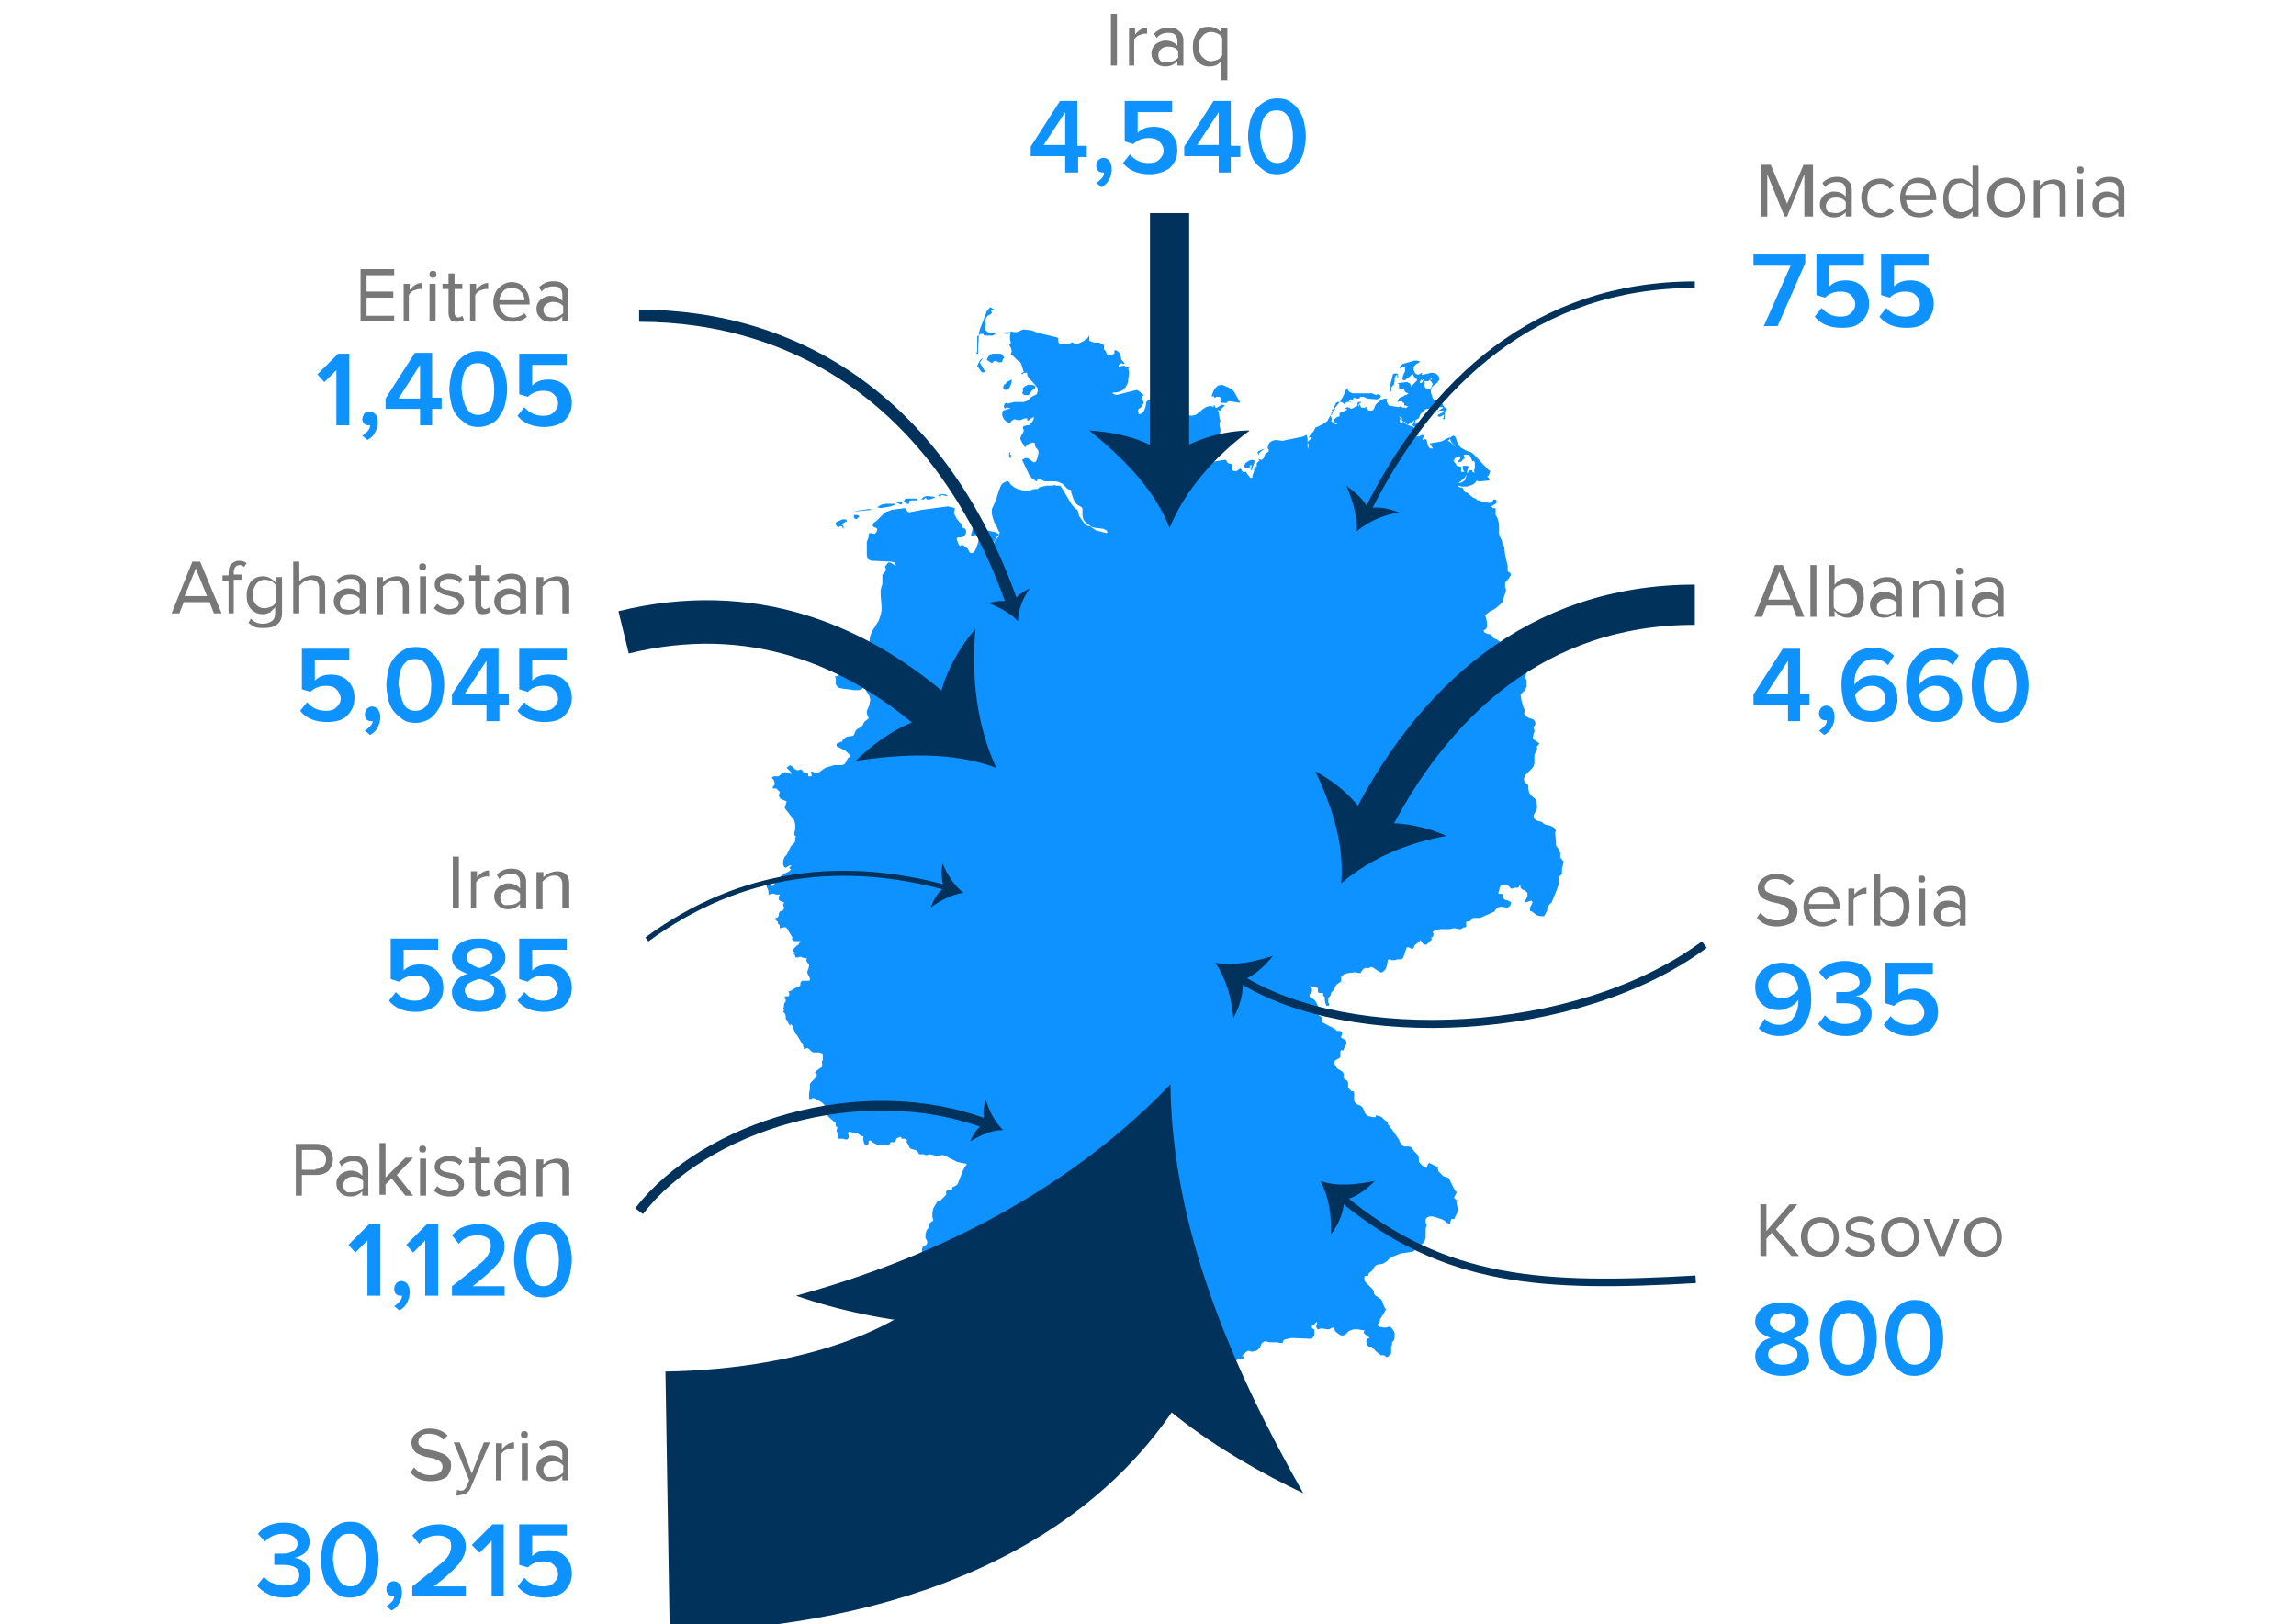 <?xml version="1.0" encoding="utf-8"?>
<!-- Generator: Adobe Illustrator 19.2.0, SVG Export Plug-In . SVG Version: 6.00 Build 0)  -->
<svg version="1.1" id="Layer_1" xmlns="http://www.w3.org/2000/svg" xmlns:xlink="http://www.w3.org/1999/xlink" x="0px" y="0px"
	 viewBox="0 0 266.2 188.3" style="enable-background:new 0 0 266.2 188.3;" xml:space="preserve">
<style type="text/css">
	.st0{fill:#0D92FF;}
	.st1{fill:#787878;}
	.st2{fill:none;stroke:#00325C;stroke-width:0.755;stroke-miterlimit:10;}
	.st3{fill:#00325C;}
	.st4{fill:none;stroke:#00325C;stroke-width:4.66;stroke-miterlimit:10;}
	.st5{fill:none;stroke:#00325C;stroke-width:0.935;stroke-miterlimit:10;}
	.st6{fill:none;stroke:#00325C;stroke-width:30.215;stroke-miterlimit:3;}
	.st7{fill:none;stroke:#00325C;stroke-width:0.88;stroke-miterlimit:10;}
	.st8{fill:none;stroke:#00325C;stroke-width:1.405;stroke-miterlimit:10;}
	.st9{fill:none;stroke:#00325C;stroke-width:1.12;stroke-miterlimit:10;}
	.st10{fill:none;stroke:#00325C;stroke-width:5.045;stroke-miterlimit:10;}
	.st11{fill:none;stroke:#00325C;stroke-width:0.585;stroke-miterlimit:10;}
	.st12{fill:none;stroke:#00325C;stroke-width:4.54;stroke-miterlimit:10;}
</style>
<g>
	<g>
		<path class="st0" d="M33,185.2c-0.7,0-1.3-0.1-1.9-0.4s-1-0.6-1.3-1l0.8-1c0.3,0.3,0.6,0.6,1,0.7c0.4,0.2,0.8,0.3,1.3,0.3
			c0.5,0,1-0.1,1.3-0.3c0.3-0.2,0.5-0.5,0.5-0.9c0-0.8-0.6-1.2-1.9-1.2c-0.6,0-0.9,0-1,0v-1.3c0.1,0,0.4,0,1,0
			c0.5,0,0.9-0.1,1.2-0.3s0.5-0.5,0.5-0.8c0-0.4-0.2-0.7-0.5-0.9c-0.3-0.2-0.7-0.3-1.2-0.3c-0.8,0-1.5,0.3-2.1,0.9l-0.8-0.9
			c0.7-0.9,1.8-1.3,3-1.3c0.9,0,1.6,0.2,2.2,0.6c0.5,0.4,0.8,1,0.8,1.6c0,0.5-0.2,0.9-0.5,1.3c-0.4,0.3-0.8,0.5-1.3,0.6
			c0.5,0,0.9,0.2,1.3,0.6c0.4,0.4,0.6,0.8,0.6,1.4c0,0.7-0.3,1.3-0.9,1.8C34.7,185,33.9,185.2,33,185.2z"/>
		<path class="st0" d="M42.1,184.8c-0.4,0.2-0.9,0.4-1.5,0.4s-1.1-0.1-1.5-0.4s-0.8-0.6-1.1-1c-0.3-0.4-0.5-0.9-0.6-1.4
			s-0.2-1-0.2-1.6s0.1-1.1,0.2-1.6s0.3-1,0.6-1.4c0.3-0.4,0.6-0.7,1.1-1s0.9-0.4,1.5-0.4s1.1,0.1,1.5,0.4s0.8,0.6,1,1
			c0.3,0.4,0.5,0.9,0.6,1.4c0.1,0.5,0.2,1,0.2,1.6s-0.1,1.1-0.2,1.6c-0.1,0.5-0.3,1-0.6,1.4S42.5,184.6,42.1,184.8z M39.2,183
			c0.3,0.6,0.8,0.9,1.4,0.9s1.1-0.3,1.4-0.9c0.3-0.6,0.4-1.3,0.4-2.2c0-0.6-0.1-1.1-0.2-1.5c-0.1-0.4-0.3-0.8-0.6-1.1
			c-0.3-0.3-0.6-0.4-1.1-0.4s-0.8,0.1-1.1,0.4c-0.3,0.3-0.5,0.6-0.6,1.1c-0.1,0.4-0.2,0.9-0.2,1.5C38.7,181.8,38.9,182.5,39.2,183z"
			/>
		<path class="st0" d="M46.6,184.6c0,0.4-0.1,0.8-0.3,1.2c-0.2,0.4-0.5,0.7-0.9,0.9l-0.6-0.5c0.2-0.1,0.4-0.3,0.6-0.5
			c0.2-0.2,0.3-0.4,0.3-0.7c-0.1,0-0.1,0-0.2,0c-0.2,0-0.4-0.1-0.5-0.2c-0.1-0.1-0.2-0.3-0.2-0.6s0.1-0.4,0.2-0.6
			c0.2-0.2,0.4-0.3,0.6-0.3c0.3,0,0.5,0.1,0.7,0.3S46.6,184.2,46.6,184.6z"/>
		<path class="st0" d="M53.8,185h-6v-1.1c1.7-1.3,2.9-2.3,3.6-2.9s0.9-1.2,0.9-1.8c0-0.4-0.1-0.7-0.4-0.9s-0.7-0.3-1.1-0.3
			c-0.9,0-1.7,0.3-2.2,1l-0.8-1c0.4-0.4,0.8-0.8,1.4-1c0.5-0.2,1.1-0.3,1.7-0.3c0.8,0,1.6,0.2,2.2,0.7c0.6,0.5,0.9,1.1,0.9,1.9
			c0,0.7-0.3,1.4-0.9,2.1c-0.6,0.7-1.5,1.5-2.8,2.5h3.7V185z"/>
		<path class="st0" d="M58.5,185H57v-6.4l-1.4,1.4l-0.9-0.9l2.4-2.4h1.3V185z"/>
		<path class="st0" d="M63.1,185.2c-1.3,0-2.4-0.4-3.1-1.3l0.8-1c0.6,0.7,1.3,1,2.2,1c0.5,0,0.9-0.1,1.2-0.4s0.5-0.6,0.5-1
			c0-0.5-0.2-0.8-0.5-1.1c-0.3-0.3-0.7-0.4-1.2-0.4c-0.7,0-1.3,0.2-1.8,0.7l-1-0.3v-4.7h5.5v1.3h-4v2.4c0.5-0.5,1.1-0.7,1.9-0.7
			c0.7,0,1.4,0.2,1.9,0.7s0.8,1.1,0.8,2c0,0.9-0.3,1.5-0.9,2.1C64.9,184.9,64.1,185.2,63.1,185.2z"/>
	</g>
	<g>
		<path class="st0" d="M117.2,52.4L117.2,52.4l-0.2,0.1l0,0.1l0,0.1l0,0.1l0,0.1l0.1,0.2l0.1,0l0-0.1l0-0.1l0-0.1l0-0.1l-0.1,0
			l0-0.1l0-0.1L117.2,52.4L117.2,52.4z M99.1,60.1l0.2,0.1l0.3-0.3l0-0.1l-0.2-0.1l-0.2,0L99,59.7l0,0l0,0.1l0,0.2L99.1,60.1z
			 M144.6,54.3l0.2,0l0.1-0.1l0-0.2l0.1-0.1h0.1l0,0.2l-0.1,0.3l0,0.1l0.1,0l0.1-0.2l0.3-0.9l-0.3-0.1l-0.4,0.1l-0.4,0.3l-0.2,0.4
			l0.2,0.1L144.6,54.3z M145.9,52.8l0.1-0.3l0.5-0.4l0.2-0.2l-0.1,0.1l-0.7,0.3l-0.1,0.1l0,0L145.9,52.8L145.9,52.8z M116.6,44.5
			l-0.2,0.1l-0.1,0.3l0.1,0.2l0.1,0.1l0.2,0l0.3-0.2l0.2-0.4l0.1-0.4l0-0.2l-0.6,0.3L116.6,44.5L116.6,44.5z M103.3,58.7l0.5-0.2h0
			l0,0l0-0.1l-1.1,0l-0.5,0.1l-0.5,0.3l0.4,0.1L103.3,58.7z M111.7,58.6L111.7,58.6l0.1,0.1l0,0l0.2-0.2l0.1,0h0.1l-0.2-0.2l-0.2,0
			l-0.2,0.1l-0.1,0.2v0.1L111.7,58.6L111.7,58.6z M109.1,57.4l0.2,0l0.4,0.1l0.1,0l0.1,0l-0.3-0.2l-0.2,0l-0.2,0l-0.2,0l-0.2,0.1
			l0,0.1l0.2,0.1L109.1,57.4z M100.8,59l-1.4,0.2L99,59.3l2.1-0.2L100.8,59z M104.5,58.5L104.5,58.5l0.1-0.1l0-0.1l-0.1-0.1l-0.2,0
			l-0.2,0l-0.2,0.1l0.1,0L104.5,58.5z M105.1,58.4l0.3,0l0-0.3l0.3-0.1l0.7,0l0,0l0,0l0,0l0-0.1l-0.2-0.1l-0.9,0l-0.3,0l-0.1,0.1
			l-0.1,0.2L105.1,58.4L105.1,58.4z M107.1,57.9L107.1,57.9l0.2-0.2l0.2,0.2l0.3,0l0.3-0.1l0.2-0.1h0.1v-0.1l-0.9-0.1l-0.4,0.1
			l-0.3,0.3L107.1,57.9L107.1,57.9z M113.9,41.6L113.9,41.6L113.9,41.6L113.9,41.6l0.1-0.1l-0.2,0.1l-0.2,0.2l-0.3,0.6l0.2,0.3
			l0.2,0.3l0.2,0.2l0.3-0.1l0.1-0.1l-0.2-0.1l-0.5-0.9l0.1-0.1L113.9,41.6z M118.5,45.5l0.1,0.2l0.2,0.1l0.4,0l0.2-0.1l0.1-0.2
			l0.1-0.2L120,45l0-0.1l0-0.1l0-0.1l0,0l-0.4-0.1l-0.4,0l-0.4,0.2l-0.3,0.3l0.1,0.1l0,0.1l0,0.1L118.5,45.5z M162.2,43.7
			L162.2,43.7L162.2,43.7L162.2,43.7z M161.3,45.3l0-0.2l0-0.2l0.1-0.1l0.1-0.1l0.1-0.1l0.1-0.4l0-0.3l0.1-0.3l0.2-0.2v0.4h0.1v-0.2
			l0,0l0,0l0,0v-0.2l-0.1-0.1l-0.1,0l-0.1,0l-0.2,0l-0.1,0.1l-0.1,0.4l-0.3,1.1l0,0.4v0.2h0.1L161.3,45.3z M168.2,51.1l0.1,0.2
			l0.4,0.4l0.1,0.3l-0.1,0.4l-0.3,0.6l-0.1,0.3l0.2,0.1l0.1-0.1l0.1-0.2l0.3-0.1l0.1-0.1l0.1,0l0.1,0.2l0,0.1l-0.1,0.1l-0.1,0.1
			l0,0.2l0.3-0.1l0.1,0l0-0.1l0.1-0.1l0.1-0.1l0.1,0V53l-0.1-0.2l0.1-0.1l0.2,0l0.2,0l0.2,0.1l0.1,0.2l0.1,0.2l0.1,0.3l0.2-0.1
			l0.1,0.3l0,0.5l-0.1,0.4l0.1,0.2l-0.3-0.1l0-0.1l0-0.1l0,0l0.1,0l-0.4,0l-0.1,0.1l-0.2,0.3l0-0.3l0.1-0.3l0-0.1l0.1-0.1l-0.2-0.1
			l-0.5,0l0,0.4l0.4,0.7l-0.1,0.5l-0.1,0.1l-0.3,0.2l-0.3,0.1L169,56l-0.1,0l0.2,0.3l0.4,0.1l0.6,0l0.6-0.2l0.3-0.2l0.2-0.3l0.2,0.1
			l0.2,0l1.1-0.1l-0.1-0.3l-0.2-0.2l0.1,0l0.1-0.1l0.2-0.5l-0.2-0.1l-1.8-1.9l-0.3-0.2l-0.4-0.1l-0.7-0.4l-0.3-0.3l-0.1-0.2
			l-0.2-0.6l-0.1-0.2l-0.2-0.1l-0.2,0.1l-0.2,0.2L168.2,51.1z M97,61l0.2,0.1l0.1,0l0.1-0.1l0.1,0l0.1,0l0.1,0.2l0.1,0.1L97.8,61
			l-0.1-0.1l-0.1-0.1l-0.1,0v-0.1l0.2,0l0.3-0.2l0.2,0l-0.1-0.3l-0.4,0L97,60.5l-0.1,0.1l0,0.2L97,61z M115.2,41.9l0.3-0.1l0.1,0.1
			l0.2,0.1l0.2,0l0.1,0l0.1-0.1l0.1-0.3l0.1-0.1v-0.1l-0.2-0.3l-0.2-0.1l-0.6,0l-0.3,0l-0.3,0.1l-0.2,0.2l-0.2,0.4l0.6,0.4
			L115.2,41.9z M113.2,41L113.2,41l0.1-0.3l0-0.3l0-0.9l0-0.1l0-0.3l0-0.1l0.1-0.1l0.3-0.2l0.1,0l0.1,0l0.1,0l0.1,0.2l0.1,0h0.7
			l0.2,0l0.3-0.2l0.2-0.1l1.3,0.1l0.3-0.2l-2.2,0.1l-0.5-0.1l-0.3-0.3l0.1-0.6l-0.1-0.3l0.1-0.4l0.2-0.3l0.4-0.2l0.1-0.2l-0.1-0.2
			l-0.3,0l0.1-0.1l0.6,0l-0.5-0.3l-0.4,0.5l-0.8,2.1l-0.1,0.4l-0.1,1.9l0,0.5L113.2,41z M140.7,45.9L140.7,45.9L140.7,45.9l0.1,0.2
			h0.1L141,46l0.1,0l0.3,0l0.1,0.1l0,0.1l0,0.4l0.1,0.1l0.3,0l0.4,0l0,0l0-0.1l0.2-0.1l1.3,0.2l-0.6-1.1l-0.2-0.3l-0.1-0.1l-0.3-0.2
			l-0.9-0.4l-0.5,0.1l-0.4,0.4l-0.3,0.7l0,0.2L140.7,45.9z M163.6,44.8l0-0.1l-0.1-0.2l-0.1-0.1l-0.1,0l-0.1-0.1l-0.2,0l-0.8,0.1
			l-0.2,0.1h0.1l0.1,0l0,0.1l0,0.2l0,0.1l0,0l0,0l0,0.1l0.1,0.1l0.2,0l0.3-0.1l0,0.1l0,0.1l0,0l0,0l0.1,0.2l0.1,0.1l0.3,0.1
			l-0.1,0.1l-0.1,0l0,0v0.1l-0.2,0l-0.3,0.2l-0.3,0.1l-0.1,0.1l-0.2,0.4l0.4-0.1l0.1,0l0.1,0.1l0.1,0.1l0.1,0v0.1l0,0.2L163,47
			l0.1,0.1l0.2,0l-0.3,0.2l-0.1,0l-0.1-0.1l-0.1,0.1l-0.3-0.2l-0.3,0.1l-0.2,0.3l-0.1,0.4l0.6,0.5v0.1l-0.2-0.1l-0.1,0.1l-0.1,0.1
			l0.1,0.1l0.1,0l0.3-0.2l0.1,0l-0.1,0.2l0.1,0.1l0.2,0.1l0.1,0l0.1,0.1l0.1,0.1l0.1,0.1l0.1,0l0.1-0.1l0.1,0l0.2,0l0-0.1l0,0
			l0.1-0.1l0.1-0.1l0.1-0.1l-0.1,0.3l-0.1,0.2l-0.1,0.1l0.4,0.2l0.3,0.1l0.3,0l0.2-0.1l0-0.2l-0.1-0.4l-0.1,0l-0.5,0.1l0,0h0l0,0
			l0,0.1l-0.1,0.1l0-0.5l0.2-0.1l0.2-0.1l0.1-0.3l0.1-0.2l0.5-0.5l0.2-0.1l1-0.1l0.1,0.1l0.1,0.1l0.1,0l0.1-0.2l0.1-0.1l0.1,0l0.3,0
			v0.1l-0.2,0.1l-0.6,0.4l0.2-0.1l0.2-0.1l0.5,0l-0.1,0.2l-0.2,0.1l-0.4,0.2v0.1l0.1,0.1h0.2l0.2-0.1l0.1-0.1h0.1l0,0.2l0,0.1
			l-0.1,0.1h-0.1l0.2,0.1l0.1,0l0-0.1v-0.3l0-0.3l0.1-0.2l0.1-0.2l0.1-0.1l-0.2-0.1l-0.2-0.2l-0.3-0.5l-0.2-0.1l-0.5-0.1l-0.2-0.1
			l-0.1-0.2l-0.1-0.3l-0.1-0.3l0-0.3l0.1-0.3l0.2-0.2l0.4-0.3l0.3-0.4l-0.1-0.4l-0.3-0.3l-0.5-0.1l-1.3,0.3l-0.4-0.1l-0.2-0.1
			l-0.1-0.2l-0.1-0.2l0-0.3l0.1-0.2l0.2-0.2l0.2-0.1l0.2-0.1v-0.1l-0.3-0.1l-0.3,0l-1.4,0.4l-0.1,0.1l-0.1,0.1l-0.1,0.1l0,0.2l0.1,0
			l0.1-0.1l0.4-0.1l0,0.1l0,0.2l0,0.2l0,0.1l-0.1,0.1l-0.1,0.3l-0.1,0.3l0,0.2l0.2,0.1l0.2-0.1l0.2-0.2l0.2-0.1l0.2-0.2l0.1-0.1
			l0.1-0.1l0,0.1l0.1,0.2l0.1,0.1l0,0.1l0.1,0.1l0.2,0l0.1,0.1L165,44l0.1,0.1l0.1,0.1l0.3,0l0.1,0l0.1-0.1l0.1-0.1l0.1-0.1l0.1,0
			v0.1l-0.1,0l0,0l0,0l-0.1,0v0.1l0.1,0.1l0.1,0.1l0.1,0.2v0.1l-0.1,0.1l0,0.1l-0.1,0.2l0.1,0.1l-0.5,0l-0.2-0.1l-0.2-0.3l0.1-0.3
			l-0.1-0.2l-0.2-0.2l-0.1-0.2l-0.1,0.1v0.1l0.1,0l0.1,0.1l0.1,0l-0.1,0.2l-0.1,0.1l-0.1,0l-0.1,0l0.1-0.3l0.1-0.1l0-0.1l0,0l-0.1,0
			h-0.1l0.1-0.1l0.1-0.2l0.1-0.4l-0.2,0.1l-0.2,0.1l-0.2,0.2l-0.1,0.2l0.1,0.3L163.6,44.8L163.6,44.8z M180.9,99.4L180.9,99.4l0-0.5
			l-0.1-0.3l-0.2-0.3l-0.2-0.3l0-0.1l0-0.3v0l-0.1-1.1l0.1-0.2l-0.1-0.2l-0.2-0.2l-0.2-0.1l-0.2-0.1l-0.5-0.1l-0.2-0.1v0l-0.2-0.2
			l-0.7-0.2l-0.2-0.2l-0.1-0.3l0.1-0.3l0.2-0.3l0.1-0.3l0-0.4l-0.1-0.4l-0.1-0.3l-0.5-0.4l-0.2-0.3l-0.1-0.4l0-0.4l-0.1-0.2
			l-0.2-0.1l-0.2-0.3l0-0.3l0.1-0.3l0.6-0.6l0.2-0.2l0.2-0.3l0.1-0.3l0-1l0.1-0.2l0.2-0.4l0-0.2l0-0.1l0-0.1l0.1-0.1l0.2-0.2
			l-0.7-0.5l-0.1-0.2l0.1-0.4l0.1-0.3l0-0.2l-0.1-0.2v-0.1l0.2-0.3l0-0.3l-0.2-0.3l-0.3-0.1l-0.3-0.1l-0.3-0.2l-0.2-0.3l0.1-0.3
			l-0.2-0.5l-0.2-0.7l-0.1-0.7l0.5-0.5l0.2-0.4L177,79l0-0.2l-0.2-0.2l0.1-0.4l0.3-0.6l-0.3-0.3l-0.6-0.7l-0.6-0.2l-0.3-0.4
			l-0.2-0.1l-0.1-0.1l-0.3-0.7l-0.2-0.2l-1.1-0.8l-0.3-0.1l-0.3-0.4l-0.2-0.1l-0.2,0l-0.2-0.1l-0.2-0.1l-0.1-0.2l0.3-0.2l0.1-0.2
			l0-0.3l0-0.2l-0.1-0.6l-0.1-0.2v-0.1l0.5-0.4l0.6-0.3l0.6-0.5l0.3-0.3l0.1-0.3l0-0.1l0.3-0.9l0-0.2l-0.1-0.2l0-0.3l0-0.2l0.1-0.2
			l0.1-0.1l0.1-0.1l0.1-0.1l0.3-0.5l-0.1-0.1l0-0.1l-0.2-0.1l-0.1-0.1l0-0.2l0-0.3l0-0.1l-0.3-1.3l-0.1-0.9l-0.2-0.4l-0.1-0.4
			l-0.2-0.4l-0.1-0.3l0-0.4l0-0.6l0-0.2l-0.2-0.7l-0.2-0.3l0-0.3l0-0.5l-0.1,0l-0.2,0l-0.1-0.1l-0.1-0.1l0.5-0.3l0,0l0.1-0.1l0-0.3
			l0,0l-0.1-0.1l-0.2,0l-0.1,0.1l-0.1,0.2l-0.3,0.1l-0.8-0.1l-0.1,0l-0.2-0.2l-0.1,0l-0.2,0l0,0l-0.2-0.2l-0.3-0.1l-0.7-0.6l-0.1,0
			l-0.2-0.1l-0.1-0.2l-0.1-0.2l-0.1-0.1l-0.2,0l-0.2-0.1l-0.1-0.2l0.1-0.2l0.7-0.6l0.1-0.2l0.1-0.2l0-0.2l-0.1-0.1l-0.1,0l-0.1,0
			l-0.1,0l-0.1,0l0,0l-0.1,0l0,0l0-0.1l0-0.1l0-0.1l0-0.1l0-0.1l0-0.1l-0.1,0l-0.3-0.1l-0.1,0l-0.1-0.2l-0.3-0.4l-0.1-0.1l0.3-0.2
			l0.1-0.3l0.1-0.3l0.1-0.3V52l-0.8-0.7l-0.3-0.2V51l0.1,0l0.1-0.1l0-0.1l0-0.1l-0.3,0.1l-0.5,0.3l-0.3,0.1l-1.2,0.2v0.1l0.1,0.1
			l0.1,0.2l0.1,0.1v0.1l-0.2,0l-0.2-0.1l-0.1-0.2l-0.1-0.3l-0.1-0.4l-0.1-0.1l-0.1,0l-0.1,0.1l-0.1,0l-0.1-0.1l0.1-0.1l0-0.1
			l0.1-0.2l-0.2-0.1l-0.4,0.2l-0.3,0l0.1-0.1l0.2-0.1l-0.3-0.2l-0.3-0.7l-0.3-0.1l-0.3-0.1l-0.5-0.3l-0.3,0l0.1-0.1l0.1,0l0.1,0V49
			h-0.4l-0.1-0.1l0-0.1v-0.2l0-0.2l-0.3-0.5l0-0.3l0.2-0.3l-0.1-0.1L161,47l-0.1-0.2l-0.1-0.2l0-0.2l0.1-0.1l-0.3-0.1l-0.4,0.1
			l-0.4,0.3l-0.3,0.3l-0.1,0.2l-0.1,0.3l-0.1,0.1l-0.1,0.1l-0.1,0l-0.2,0l-0.1,0l0,0l0,0l-0.2-0.2l-0.1-0.1l0-0.1l0-0.1l-0.1,0.1
			l-0.1,0.1l-0.1,0l-0.1-0.1l-0.1,0.1l-0.1-0.1l-0.1-0.2l-0.1-0.2l0,0.1l0,0.1l-0.1,0.2l0-0.2l0.1-0.2l0.1-0.1l0.1,0v-0.1l-0.1,0
			l-0.1,0l-0.1,0l-0.1,0.1l0,0.1l0,0.1l0,0.1l-0.5,0.3l-0.3,0.1l-0.2-0.2v0.1l-0.1-0.1l-0.1,0l-0.2,0.1v0.1l0.1,0l0.1,0.1l-0.7,0.3
			l-0.2,0.1l0,0.1l0,0.2l0,0.1l0,0l-0.1,0l-0.1,0l-0.3,0.2l-0.1,0.1l-0.1,0.2l0.2,0.2l0.1,0.1l0.2,0l-0.2,0.1l-0.2-0.1l-0.4-0.3
			l0.1-0.1l0-0.2l-0.1-0.2l-0.1-0.2l0.2,0l0.1-0.2l0-0.2l-0.1-0.2l0.1-0.1l0.1,0.1l0.1,0l0.1,0l-0.1-0.3l0.1-0.3l0.1-0.2l0.2-0.1
			l0.4,0l0.2,0.1l0.2,0.2l0.1-0.2l0.2-0.1l0.2,0l0.2,0.1l0-0.1l0,0h0l0,0l-0.1,0l-0.1,0l0-0.1l0-0.1l0.1,0l0.1-0.1l0.1,0l0.1,0.1
			l0.1-0.2l0.1-0.1l0.3,0.1h0.2l0.1,0l0.1-0.2l0.1,0l0.3,0l0.4,0.2l1.1,0.1l0.3-0.1l0.2-0.2l-0.1-0.2l-0.3-0.1l-0.2,0.1l-0.4-0.2
			h-2.3l-0.4-0.2l-0.2-0.3h0.1v-0.1l-0.2,0.1l-0.1,0.2l-0.2,0.5l-0.4,0.7L155,47l-0.6,0.9l-0.4,0.7l-0.1,0.2l-0.4,0.3l-0.8,0.4
			l-0.1,0l-0.1,0.1l-0.2,0.4l-0.2,0.2l-0.3,0.4l-0.1,0.2l0.1-0.1l0.1,0l0.1,0l0.1,0l-0.1,0.2l-0.3,0.2l-0.1,0.2l0.1,0.2l0,0.4
			l0.1,0.2l-0.2-0.3l0-0.4l0-0.5l-0.1-0.5l-0.4,0.2l-2.4,0.5l-0.8-0.1l-0.4,0.1l-0.3,0.2l-0.2,0.4l0,0l0,0.1l0,0.1v0.1l0.1,0.1
			l0,0.1l0,0.1l-0.1,0.1l-0.1,0.1l-0.1,0l-0.1,0.1l-0.2,0.5l-0.2,0.2l-0.1,0l-0.3-0.1v0.1h0.1v0.1l-0.3,0.3l0,0.1l0,0.2l0,0.1
			l-0.1,0l-0.1,0.1l-0.1,0.1l0,0.3l-0.1,0.3l-0.1,0.3l0,0.2H145l-0.1-0.1l-0.4-0.5l0-0.1h-0.4l-0.1-0.1l-0.1-0.2l-0.1-0.1l-0.4,0.3
			l-0.1,0l-0.3,0l-0.1-0.1l0-0.2l0-0.4l-0.1-0.1l-0.4-0.1l-0.1-0.1l-0.1-0.2l-0.1-0.1l-0.1,0l-1.2,0.2l-0.5,0.3l-0.2,0l-0.2,0.1
			l-0.3,0.3l-0.1,0.1l-0.1,0l-0.2,0l-0.2,0l0-0.2l0-0.2l-0.1-0.2l-0.1,0l-0.4,0l-0.3-0.1l-0.2-0.2l-0.1-0.2L138,53v-0.1l0.1-0.1
			l0.4-0.6l0,0l0.1-0.1l0.1,0l0.1,0.1l0.1,0l0.1-0.1l0.1,0l0.4-0.1l0.2-0.1l0.4-0.5l1.2-0.8l0-0.2l0.1-0.1l0.1-0.2l0-0.3l-0.1-0.5
			l0-0.3l0.1-0.2l-0.1-0.3l-0.1-0.7l-0.1-0.3l0.2,0.1l0.1,0l0.1-0.2l0.4-0.4l-0.3-0.1l-0.7,0.4l-0.2-0.2l-0.2,0.1l-0.2-0.1l0.3,0
			l0.2,0v-0.1l-0.8,0.1l-0.3,0.1l-0.3,0.2l-0.6,0.5l-0.3,0.2l-0.5,0.1l-0.4-0.1l-0.9-0.8l-1.6-0.7l-0.6-0.5l-0.2-0.1l-0.4,0l-0.1,0
			l-0.1,0.1l-0.1,0.1l-0.1,0.1l-0.1,0.1l-0.4,0l-0.1,0.1l-0.1,0.1l-0.1,0.6l-0.2,0.5l-0.2,0.2l-0.2,0.1L132,48l0-0.2l0-0.1l-0.1-0.1
			l0.1-0.1l0-0.1l0,0l0,0l0.2-0.1l0.2-0.2l0.1-0.2l0.1-0.2l-0.1-0.3l-0.1-0.2l0-0.2l0.2-0.2l-0.6-0.5l-0.2-0.1l-2.4,0.6l-0.4-0.2
			v-0.1l0.4,0l0.4-0.1l0.4-0.2l0.3-0.3l0.1-0.2l0.1-0.2l0.1-0.2l0-0.3l0.1-0.7l0-0.3l-0.1-0.2l0.1-0.2l-0.1-0.1l-0.1,0l-0.1,0.1
			l-0.2-0.2l-0.3,0l-0.3,0.1l-0.1,0l0-0.2l0,0l0,0l0.1,0l0,0l0.2-0.2l0,0l0.1,0l0.1,0.1l0.1,0l0.1-0.1l-0.2-0.2l-0.1-0.1l-0.1-0.1
			l-0.1-0.6l-0.2-0.3l-0.3-0.2l-0.2,0l0,0.4l-0.5,0.2l-0.3,0l-0.1-0.2l-0.1-0.3l-0.2-0.2L128,40l-0.2-0.1l-0.4-0.2l-0.6,0l-0.5-0.2
			l0-0.6l-0.1,0.1l-0.1,0.2l-0.2,0.1l-0.2,0.2l-0.6,0.3l-0.2,0l-0.1,0.1l-0.2,0l-0.2-0.2l-0.2,0l-0.1,0.1l-0.1,0l-0.1,0.1l-0.2,0
			l-0.7,0l-0.2-0.1l-0.1-0.2l0-0.2l0-0.2l-0.2-0.1l-2.1-0.5l-0.8-0.3l-0.8-0.1l-0.2,0l-0.7,0.3l-0.4,0l-0.3-0.1l-0.1,0.5l0,0.4
			l0.1,0.5L117,40l0.2,0.3l0.1,0.4l-0.1,0.3v0.1l0.3,0.2l0.5,0.5l0.3,0.2l0.1,0.2l0.3,0.9l-0.3,0.2l0.1,0.1l0.1-0.1l0.2-0.1l0.2,0
			l0.1,0.1l0,0.2l0.1,0.2l0.8,0.9l0.3,0.4v0.4l-0.1,0.3l-0.2,0.1l-0.4,0.2l-0.4,0.4l-0.2,0.1l-0.3,0.1h-1.1l-0.8,0.2l-0.2-0.1
			l-0.1,0.1l-0.1,0.2l0,0.2l0.1,0.2l0.2-0.2l0.1,0l0.1,0.1l0.2,0v0.1l-0.2,0l-0.3,0.1l-0.3,0.1l-0.1,0.2l0,0.4l0.2,0.4l0.3,0.3
			l0.3,0.1l0.1,0l0.3-0.3l0.2-0.1l0.4,0.1l0.3,0l0.5-0.2l0.3,0l0,0.1l0,0.1l0,0.1l0.2-0.1l0.4-0.3l0.2,0l-0.1,0.3l-0.2,0.3l-0.2,0.2
			l-0.1,0.1l-0.2,0l-0.4,0.1l-0.1,0.1v0.1l0.1,0.3l-0.1,0.3l-0.2,0.3l-0.1,0.3l0,0.1l0.2,0.4l0.3,0.5h0.1l0.2-0.2l0.3-0.2l0.4-0.1
			l0.2,0.1v0.1l0,0.2l0.1,0.2l0.2,0.2l0.1,0.2v0.3l-0.1,0.4l-0.1,0.3l-0.1,0.2l-0.2,0.1l-0.2-0.1l-0.4-0.3l-0.2-0.1l-0.2,0l-0.4,0.2
			l0.8,1.7l0.3,0.4l0.4,0.3l0.2,0.1l0.1-0.2l0.1-0.1l0.3,0.1l0.4,0.2l1.3,0l0.4,0.1l0.4,0.2l0.6,0.6l0.4,0.1l0,0.3l0.2,0.6l0.2,0.5
			l0.2,0.2l0.1,0.1l0.5,0.3l0.1,0.1l0,0.3l0,0.5l0.1,0.5l0.3,0.4l0.7,0.5l0.4,0.1l0.9,0.1l0.4,0.2l0.1,0.2l-0.1,0.1l-1.2-0.3
			l-0.6-0.4l-0.1-0.1l-0.2,0l-0.2-0.1l-0.2-0.1l-0.7-1l-0.1-0.5l-0.1-0.2l-0.3-0.2l-0.4-0.5l-1-1.7l-0.2-0.3l-0.1-0.1l-0.3,0l-0.2,0
			l-0.1-0.1l-0.2,0.1l-0.8,0l-0.8,0.2l-0.2,0.2l-0.4,0l-0.7,0.2l-0.4,0l-0.8-0.2l-0.4-0.2l-0.4-0.3l-0.2-0.3l-0.1-0.1l-0.2,0
			l-0.2,0.1l-0.2,0.1l-0.2,0.2l-0.1,0.2l-0.2,0.5l-0.3,1l-0.4,0.9l-0.1,0.2l0,0.3l0,0.3l0.1,0.4l0.1,0.3l0.1,0.3l0.1,0.2l0.1,0.1
			l0.3,0.7l0.1,0.1l-0.1,0.5l-0.2,0.2l-0.2,0.2l-0.2,0.4l0,0.5l0.1,1.1l0,0.4l-0.1-0.3l-0.1-0.4l0-0.9l0.1-0.5l0.2-0.4l0.2-0.3
			l0.2-0.2v-0.1l-0.4-0.2l-0.9-0.2l-0.4-0.2l-0.1-0.2l-0.1-0.2l-0.1-0.2l-0.2-0.1l-0.4,0l-0.2,0.1l-0.1,0.1l-0.1,0.2l-0.1,0.6
			l-0.1,0.3l0,0.2l0.2,0l0.4-0.1l0.3,0.3l-0.1,0.6l-0.2,0.6l-0.2,0.4l-0.1,0.1l-0.1,0.1l-0.1,0l-0.2,0l-0.1-0.1l-0.1-0.2l-0.1-0.2
			l-0.1-0.1l-0.1,0l-0.2-0.2l-0.1-0.1l-0.2,0l-0.1,0l-0.1,0.1l-0.1-0.1l-0.1-0.2l-0.2-0.6l0.2-0.1l0.4,0l0.2-0.1l0.2-0.2l0.1-0.2
			l0-0.3l-0.1-0.2l-0.2-0.1l-0.2-0.1l0.1-0.2v-0.1l-0.3-0.2l-0.4-0.5l-0.3-0.6l0.1-0.5v-0.1l-0.8-0.2l-3,0.4l-1.5,0.3l-0.2-0.1
			L105,59l-0.1-0.1l-1.5,0.2l-0.8,0.3l-0.4,0.4L102,60l-0.4,0.4l-0.3,0.2l-0.1,0.2l0,0.2l0.1,0.1l0.3,0.1l0.1,0.1l0,0.2l-0.1,0.2
			l-0.1,0.1l-0.1,0.1l-0.4-0.1l-0.2,0l-0.1,0.2l0,0.3l-0.2,0.5l0,0.3l0,1.2l0.1,0.5L101,65l2.3,0.1l0.4,0.1l0.2,0.4l-0.2-0.1
			l-0.3-0.2l-0.2-0.1l-0.2,0l-0.1,0.1l-0.3,0.4l0.1,0.2l0,0.2l-0.1,0.2l-0.1,0.1l-0.1,0.1l-0.1,0.1l0,0.5l0,0.3l0,0.3l-0.1,0.3
			l-0.1,0.4l0,0.1l0,0.2l0,0.1l0,0.1l0,0.1l0.1,1.2l0,0.6l-0.1,0.5l-0.2,0.6l-0.8,1.3l-0.2,0.5l-0.1,0.6l-0.1,1.8l-0.1,0.6l-0.2,0.4
			l-0.4-0.1l-0.2-0.1l-0.5,0.1l-0.5-0.2l-1,0l-0.3,0.1l-0.4,0.3l0.1,0.2l0,0.1l0,0.1l0,0.1l0.1,0.1l0.3,0.3l-0.6,0.3l-0.2,0l0.1,0.3
			l0,0.3l0,0.3l0.1,0.2l0.2,0.2l0.3,0.1l0.8,0.1L99,80l0.3,0l0.3,0l0.3-0.1l0.1-0.1l0.1-0.1l0.1,0l0.6,1l0.1,0.4l-0.1,0.6l-0.2,0.5
			l-0.1,0.2l0,0.3l0.1,0.3l0.1,0.2l0,0.1l-0.4,0.3l-0.1,0.1l-0.2,0.4l-0.2,0.2l-0.4,0.2l-0.2,0.2l-0.2,0.5l-0.1,0.1l-0.7,0.1
			l-0.2,0.1l-0.2,0.2l-0.1,0.1l-0.1,0.2L97.4,86l-0.1,0.1l-0.1,0l-0.1,0L97,86.3l0,0.2l0.2,0.1l0.2,0.1l0.7,0.4l0.3,0.3l0.1,0.1
			l0,0.1l0,0.2l0,0l-0.1,0l-0.1,0.1l-0.2,0.4l-0.2,0.3l-0.3,0.1l-0.9,0l-1,0.3L95,89.5l-0.2,0.1h-0.2L94,89.4l0.1,0.4l0,0.2L93.7,90
			l0-0.3l-0.2-0.1l-0.4-0.1l0-0.1L93,89.3l-0.1-0.1l-0.1,0l-0.3,0.1l-0.3-0.1l-0.3-0.3l-0.3-0.2L91.2,89l0.1,0.1l0.4,0.4l0.1,0.2
			l-0.2,0l-0.2-0.1l-0.3-0.1l-0.4,0.1l-0.1,0.1l-0.2,0.2l-0.2,0.1L89.7,90l-0.2,0.1l0,0.1l0.2,0.2l0.1,0.3l0,0.3l-0.2,0.2l0,0.2
			l0.1,0l0.3,0l0.1,0.1l0.2,0.2l0.1,0.1l-0.1,0.5l0.2,0.3l0.7,0.3l-0.1,0.4L91,93.5l0,0.2l0.7,0.9l0.4,0.5l0.1,0.5l0,0.3l0,0.3
			l-0.1,0.3l0,0.3l0.2,0.2l-0.1,0.1l0,0.4l-0.1,0.2l-0.1,0.1L91.8,98l-0.1,0.1l-0.5,1L91,99.3l-0.1,0.2l-0.1,0.3l0,0.4l0.1,0.3
			l0.2,0.1l0.5-0.3l0.2,0.1l-0.1,0l-0.2,0.2l0.2,0.2l-0.2,0.2l-0.6,0.3l-0.9,0.7l-0.1,0.2l-0.2,0.4l-0.1,0.1l-0.2,0l-0.1-0.1
			l-0.1-0.2l-0.1-0.1l-0.3,0.1l0.1,0.4l0.2,0.5l0,0.4l0.1,0l0.3-0.1l0.1,0l0.1,0l0.3,0.1l0.4,0l0,0.1l-0.1,0.1l0,0.1l0,0.2l0,0.1
			l0.1,0.1l0.2,0.1l0.3,0.1l0,0.1l-0.1,0.1l0,0.1l0.1,0.3l0,0.1l-0.1,0.2l-0.1,0.1l-0.2,0l-0.1,0.1l-0.1,0.2l0,0.1l0,0.1l-0.1,0.2
			l-0.1,0.1l-0.2,0l0,0.2l0.1,0.1l0.1,0.1l0.1,0.1l0,0.2l0,0l0,0l0,0l0,0v0l0,0l0,0l0.1,0.1l0.1,0l0,0.1v0l0,0.2l0,0.1l0,0l0.1,0
			l0.4-0.1l0.2,0l0.2,0.2l0.1,0.2l0.5,0.8l0,0l-0.1,0.1l0.1,0.2l0.2,0.1l0.7,0l0,0.1l-0.1,0.1l0,0l-0.1,0.1v0.1l-0.2,0.1l-0.2,0.2
			l-0.1,0.1l-0.2,0.3l0,0l0.2,0.2l-0.1,0.1l0,0.1v0l0.1,0l0.1,0h0l-0.1,0.1l0.1,0.1l0,0h0l0,0.1l0.1,0.1l0.1,0l0,0l0,0l0.1,0
			l0.3-0.1l0,0l0,0l0,0l0,0l0,0l0,0l0.2,0.1l0.4,0.1l0.2,0l-0.1,0.1l0,0l0,0.1l0,0l0,0.1l0.1,0.2l0,0l0.1,0.1l0.1,0h0l0,0l0,0v0
			l0,0.1l0,0.2l-0.1,0.4l0,0l-0.1,0.2l0,0.2l0.3,0.6l0,0.2v0l-0.1,0.1l0,0l0,0l-0.3,0l-0.1,0l-0.1,0l0,0l-0.1,0l-0.1,0l-0.1,0
			l-0.1,0.1l0,0l-0.1,0.1l0,0.2l0,0.1h0l-0.2,0.2l-0.3,0.1l-0.2,0.1l-0.2,0.1l-0.1,0.1l0,0l-0.2,0.1l-0.1,0l-0.1,0.1l0,0l0.1,0.1
			l0,0l0,0.1l0,0.2l-0.1,0.1l0,0l-0.1,0l-0.2,0l0,0l-0.1,0l0,0l0,0l0,0.1l0,0.1l0,0.1l0.1,0.1l0,0.1v0l0,0l0,0.1l-0.1,0.1l-0.1,0.2
			l0,0.2l-0.1,0.4l0,0l0.1,0l0,0l0,0.1l-0.1,0.2l0.1,0.1l0.1,0.1l0.1,0.3l0,0.2l0,0.1l0.2,0.3l0.2,0.4l0.1,0.1l0.1-0.2l0.2,0.3
			l0.3,0.8l0.2,0.2L93,121l0.1,0.1l0,0.1l0.1,0.3l0,0.1l0.1,0l0.2-0.1l0.1,0l0.2,0.1l0.3,0.3l0.2,0.1l0.2,0h0.5l0.3,0.1l0,0l0.1,0.1
			l0,0l0,0.1l0,0l0,0.3l0,0.1l0,0.1l0,0.1l-0.1,0.1l0,0.1l0,0.1l0,0.1l0.1,0.1l-0.1,0l0,0l0,0.1l0.1,0.1l0,0l-0.7,0.5l-0.2,0.2
			l0,0.1l0.1,0l0.1,0.1l0,0.1l0,0.1l-0.1,0.1l-0.1,0.2l-0.3,0.3l-0.2,0.2l-0.1,0.2v0.5l-0.1,0.6l0,0.5v0.1l0.1,0l0.1,0l0.2-0.1
			l0.1,0l0.1,0l0.9,0.5l0.2,0.2l0.1,0.1l0,0.1l0,0.1l0,0l0.1,0.1l0.5,0.5l0,0.1l0,0.1l-0.2,0l-0.1,0.1l0.1,0.2l0.2,0.2l0.7,0.6
			l0,0.1l0,0.2l0,0.1l0.1,0l0.1,0.1l0,0L97,131l0,0.1l0,0l0,0.1l0,0.1l0,0l0.1-0.1h0l0.1,0.2l-0.1,0.2l0,0.2l0.1,0.2l0.1,0l0.4,0
			l0.4,0.1l0.1,0l0.2-0.2l0-0.3l-0.1-0.2l0.1-0.2l0.1,0l0.4,0.1l0.3,0l0.1,0l0.6,0.4l0.2,0l0,0.5l0.1,0.4l0.2,0.2l0.3-0.2l0-0.1
			l0-0.1l0-0.1l0.1-0.1l0.1,0l0.4,0.3l0.2,0.1l0.2,0.1l0.9,0l0.3,0.1l0.1,0l0.1-0.1l0.1-0.2l0.1-0.1l0.1,0l0.2,0l0.1,0l0.1-0.1
			l0.1-0.2l0-0.1l0.2-0.1l0.2-0.1l0.2,0l0,0.2l0.4,0l0.2,0.1l0.1,0.2l-0.1,0l0,0l0,0.1l0.1,0.1l0.2,0.4l0.1,0.2l0.2,0.1l0.4,0.1
			l0.2,0.1l0.1,0.1l0.1,0.2l0.1,0.1l0.1,0l0.1,0l0.1,0l0.1,0l0.1,0l0.2,0.1l0.1,0l0.1,0l0.2-0.1l0.1,0l0.8,0.2l0.6-0.1l0.2,0
			l1.6,0.8l1,0.2l0.1,0.1l-0.2,0.2l-0.3,0.6l-0.5,1.3l-0.1,0.2l-0.1,0.1l-0.4,0.2l-0.1,0l0,0l0,0l0,0.1l0,0.1l0,0.1l-0.1,0.1l-0.1,0
			l-0.3,0l-0.1,0l-0.1,0.1l0,0.3l0,0.1l-0.1,0.1l-0.1,0.1l-0.1,0.1l-0.3,0.3l-0.2,0.1l-0.2,0.1l-0.1,0.1l-0.4,0.7l-0.1,0.5v0.5
			l0.1,0.3v0.1l-0.3,0.2l-0.1,0.1l-0.1,0.1l0,0.3l0,0.1l-0.1,0.1l-0.1,0.1l-0.1,0.2l-0.1,0.4l0,0.2l0,0.2l0.1,0.2l0.1,0.2l0,0.2
			l-0.1,0.2l-0.2,0.1l-0.2,0.1l-0.1,0.3l0,0.3l-0.1,0.3l-0.1,0.2l-0.6,0.9l-0.1,0.2l0,0.2l-0.1,0.1l-0.1,0.1l-0.1,0.1l-0.1,0.2
			l-0.1,0.3l0,0.6l0.4,0.8l0,0.5l-0.1,0.2l-0.3,0.3l-0.1,0.2l0,0.2l0,0.1l-0.1,0.2l0,0.1l-0.1,0.1l0,0.1l0,0.1l0,0l0,0l0,0.1
			l0.1,0.3l0,0.2l-0.1,0.1l-0.1,0.1l-0.1,0.5l0,0.2l0.1,0.5l0,0.2l-0.1,0.1l-0.2,0.2l0,0.1l0,0.3l0,0.2l0,0.1l0.1,0.1l0.1,0.2
			l0.2,0.5l0.1,0.1l0.1,0.1l0.1,0.1l0,0.1l0,0.1l0,0.1l0.5-0.2l0.2,0l-0.1,0.4l-0.1,0.1l-0.3,0l0.5,0.3l0.2,0l0.8-0.2l0.2-0.1
			l0.2-0.2l0.2-0.3l0.1,0.1l0.6,0l0.1,0.1l0,0.1l0,0.1l0,0.1h1.3l0.5-0.1l0.1-0.1l0-0.1l0-0.1l0.1-0.1l0.1-0.1l0.2-0.1l0.2-0.1
			l0.1-0.1l0-0.1l0.1,0l0.5-0.1l0.2,0l0.3,0.1l0.1,0l0.1,0.1l0.1,0.1l0.1,0.1l0.1,0.1l0.4,0.1l0.6,0l0.3-0.1l0-0.1l0.1-0.3l0.3-0.2
			l0.3,0l0.2,0.1l0.1,0.2l0.1,0.1l0.1,0l0.1-0.1l0-0.1l0-0.1l0-0.1l0-0.1l0-0.1l0-0.1l0-0.1l0,0l0.1,0l0,0l0,0l0,0.1l0.1,0l0.1-0.4
			l-0.1,0l-0.2-0.1l-0.1,0l-0.5,0.1l-0.2,0.1l-0.1,0.1l-0.1,0.1l-0.2,0l-0.2-0.1l-0.3-0.2l-0.1,0l-0.2-0.1l0.1-0.2l0-0.1l0-0.1
			l0-0.1l0.1-0.1l0.3-0.1l0.1-0.1l0.1-0.3l0-0.1l0.1-0.2l0.1,0l0.1,0l0.5-0.1l0.2-0.1l-0.1-0.2l0.2-0.1l0.3,0l0.2,0.1l0,0.1l0,0.2
			l0,0.2l0.1,0.1l0.1-0.1l0.1-0.3l0.1-0.1l0.1,0l0.1,0.1l0.1,0.2l0.1,0.1l0.1,0l0.1,0l0.1,0l0.1,0.2l0,0.1l-0.1,0.2l0,0.1l0,0.1
			l0.1,0.1l0,0.1l0,0.1l0.5,0L118,154l0.1-0.3l0.3,0l0.3,0.2l0.3,0.2l-0.2,0v0.1l0.2,0.2l0.3,0.2l0.2,0.1l0.4,0l0.4-0.1l0.2-0.2
			l0.2-0.1l1.1,0.1h0.6l0.1,0.2h0.4l0.4,0.1l2.8,1.7l0.6,0.2l0.6,0l0.3-0.1l0.1-0.2l0.1-0.3l0.2-0.3l0.1-0.1l0.1,0l0.1,0.1l0.1,0.1
			l0,0.2l0,0.2l0,0.2l0.2,0.1l0.1,0l0.1-0.1l0.1,0l0.3,0.1l0.3,0l0.2,0l0.1-0.1l0,0.2l0.1,0.1l0.1,0.1l0.1,0.2v0l0,0l0,0.1l0.1,0.1
			l0.1,0l0.1-0.1l0.1-0.1l0.5,0.7l0.1,0.2l0,0.2l-0.2,0.2l0.1,0.1l0,0.2l0,0.2l0.1,0.1l0.1,0.1l0.1,0l0.1-0.1l0.1-0.1l0,0l0.1,0.1
			h0.1l0,0l0.1-0.1l0.4-0.1l0.2,0.1l0,0.3l-0.2,0.5l0,0.1l0,0.1l0,0.1l0,0l-0.1,0l0,0l-0.1,0.2l0,0.1l0,0l0.8-0.1l0.2-0.1l0.4-0.3
			l0.2-0.2l0.2-0.2l0.2-0.4l0.1-0.1l0.1-0.1l0.2-0.1l0.1-0.1l0.2-0.2l0.1-0.3l0.1-0.3v-0.3l0-0.2l-0.1-0.1l-0.1-0.1l-0.1-0.1
			l0.1-0.6l0-0.1l-0.1-0.2l-0.1-0.2l0-0.1l0.2-0.1l0.2,0l0.1,0l0,0l0,0.1l0,0.1l0,0.1l0,0.1l0,0.1l0.1,0.1l0.1,0.1l0.2,0.1l0.4,0.1
			l0.1,0l0.1-0.1l0.2-0.3l0.1-0.1l0.2,0l1.3,0.5l0,0l0,0.1l0.1,0.1l0.1,0l0.3,0l0.4-0.2l0.1,0l0.1,0l0.1,0.1l0.2,0.2l-0.1,0.1
			l-0.3,0.2l0.1,0.1l0.5,0.2l0.5,0.5l0,0.1l0,0.1l0,0.1l0,0.1l0,0l0.1,0.2l0.1,0.1l1,0l0.2-0.1l0.7-0.5l0.3-0.1l0.2,0.1l0,0.4l0.2,0
			l0.2-0.1l0.1-0.2l0.1-0.2l0.2-0.2l0.2-0.1l0.4,0l0.2-0.1l0.1-0.1l0-0.1l-0.1-0.1l-0.1,0l0.5-0.5l0.2-0.1l0.2,0l0.2,0.1l0.5-0.1
			l0.2-0.1l0.2-0.2l0.1-0.1l0.1-0.3l0.1-0.2l0.3-0.2l0,0l0.2,0l0.4,0.1l0.8,0l0.6,0.1l0.1,0l0.1-0.3l0.1-0.1l0.8-0.2l2.3,0.1l0.1,0
			l0.3-0.4l0-0.1l0-0.1l0-0.4l0-0.1l-0.1,0l-0.1-0.1l-0.1-0.1l0-0.1l0-0.1l0.2-0.1l0.2-0.2l0.1-0.1l0.1-0.1l0,0l0,0.1l0,0.2l0,0.1
			l-0.1,0.1l0,0.1l0.1,0.2l0.1,0.1l0.1,0l0.2-0.1l0.2,0l0.6,0.1l0.2,0l0.4-0.2l0.2,0l0,0.1l0.1,0.3l0.1,0.1l0.1,0.1l0.3,0.2l0.1,0.1
			l0.2,0l0.2,0l0.2-0.1l0.4-0.4l0.2-0.1l0.4-0.1h0.4l0.6,0.1l0.2,0l-0.1,0.3l0.2,0.2l0.3,0.2l0.2,0.2l-0.3,0.1l-0.1,0.3l0.1,0.4
			l0.2,0.2l0.2,0l0.1,0l0.1,0.1l0.5,0.5l0.5,0.4l0.1,0l0.1,0l0.1,0l0.1,0l0.1,0.1l0.1,0.1l0.1,0l0.1,0l0.1-0.1l0.3-0.3l0-0.1l0-0.1
			l0-0.1l0-0.1l0-0.1v-0.3l0,0l0.1-0.2l0,0l0,0l0-0.3l0,0l0.2-0.2l0,0l0.1-0.3l0,0l0-0.2l0-0.2l0-0.2l-0.1-0.2l-0.2-0.3l-0.1-0.1
			l-0.1-0.1l-0.2,0l-0.3,0.1l-0.2,0l-0.6-0.1l-0.2-0.2l0.2-0.3l0,0l0.1-0.1l0-0.1l0-0.1l0-0.1l0.1-0.1l0.6-1l0,0l-0.2-0.3l-0.3-0.8
			l-0.2-0.2l-0.1,0l-0.2-0.2l-0.2-0.1l-0.1-0.1l-0.1-0.2l0-0.2l-0.2-0.3l-0.7-0.7l-0.1-0.1l-0.1-0.2l0-0.2l0-0.2l0.1-0.1l0.1,0
			l0.1,0l0.1,0l0.1-0.2l0-0.1l0.4-0.3l0.1-0.2l0.2-0.3l0.1-0.1l0.2-0.1l0.6-0.1l0,0l0.2-0.1l0.3-0.2l0.4-0.4l0.2-0.1l1-0.4l1.4-0.2
			l0.3-0.2l1-0.9l0.1-0.2l0.1-0.3l0-0.1l0-0.1l0-0.1l0-0.2l0-0.4l0-0.1l0-0.1l0.1-0.3l0-0.1l0-0.1l-0.1-0.1l0-0.3l0-0.1l0-0.1
			l0.1-0.1l0.1-0.1l0.3-0.1l0.3,0l1,0.3l0.2,0.1l0.2,0.1l0.2,0.2l0.4,0.2l0,0l0.1-0.4l0.1-0.2l0,0l0.2,0l0.1,0l0.1-0.1l0-0.1
			l0.2-0.4l0.1-0.2l0-0.2l0-0.3l-0.1-0.5l0-0.2l0.1-0.1l-0.1-0.1l-0.1,0l-0.1-0.2l-0.1,0l0-0.1l0.3-0.6l-0.2-0.2l-0.5-1l-0.2-0.4
			l-0.1-0.1l-0.4-0.1l-0.2-0.1L167,136l-0.2-0.2l-0.1-0.3l0-0.3l-0.2,0l-0.2-0.1l-0.2-0.1l-0.2-0.1l-0.2-0.1l-0.1,0.1l-0.1,0.2
			l-0.1,0.3l-0.2-0.1l-0.3-0.2l-0.3-0.3l-0.1-0.2l0-0.4l-0.1-0.3l-0.4-0.4l-0.3-0.4l-0.1-0.1l-0.2-0.1l-0.6,0l-0.3-0.2l-0.2-0.3
			l-0.1-0.3l-0.9-1.3l-0.1-0.1h0v0l-0.3-0.4l0-0.1l0-0.1l-0.1-0.1l-0.2-0.1l-0.3-0.3l-0.1-0.1l-0.2-0.1l-0.4-0.1l-0.1,0l0,0.2
			l-0.2,0l-0.6-0.1l-0.2-0.1l-0.2-0.2l-0.3-0.7l-0.2-0.2l-0.5-0.2l-0.2-0.2l-0.1-0.2l0-0.2l0-0.5l0-0.3l-0.1-0.1l-0.1,0l-0.1,0
			l-0.1-0.1l-0.1-0.1l-0.1-0.1l-0.1-0.2l0-0.2l0-0.3l-0.1-0.2l-0.1-0.1l-0.2-0.1l-0.1-0.1l0,0l0-0.1l-0.1,0l0,0l0.1-0.2l0-0.2
			l-0.1-0.2l-0.1-0.1l-0.3-0.2l-0.2-0.1l-0.1-0.1l-0.2-0.3l-0.1-0.2l0-0.2l0.1-0.2l0.4-0.2l0.2-0.2l0-0.3l0-0.3l0.1-0.2l0.2,0.1
			l0.1-0.2l0.2-0.4l0.1-0.2l0-0.3l-0.1-0.1l-0.1-0.1l-0.4-0.2l0-0.2l0.1-0.2l0-0.2l-0.2-0.2l-0.4,0l-0.2-0.2h0l-1.5-0.8l0-0.1l0-0.1
			l0-0.2l-0.1-0.2l-0.1-0.1l-0.2-0.1l-0.1-0.1l-0.1-0.2l0-0.2l0.1-0.4l0-0.2l-0.1-0.2l-0.1-0.2l-0.2-0.3l-0.5-0.3l-0.1-0.2l0.1-0.2
			l0.1-0.1l0.1-0.1l0-0.2l0-0.2l-0.1-0.1l-0.2-0.2l0.7,0.1l0.2,0.1l0.1,0.1l0,0.3l0,0.1l0.1,0.1l0.1,0l0.3,0l0.1,0l0,0.1l0,0.1
			l0,0.1l0,0l0,0l0,0l0,0l0,0l0,0l0,0l0,0l0.2,0.2l0,0.1l0,0.1l0,0.1l0,0.1l0.1,0.4l0.1,0.2l0.2,0l0.1-0.1v-0.1l-0.1-0.2l0-0.2
			l0-0.3l0.1-0.1l0.2-0.3l0-0.2l0.1-0.1l0.1-0.1l0.1-0.1l0.3-0.6l0.1-0.1l0.3-0.2l0.1-0.1l0,0l0.1,0l0,0l0-0.1l0-0.1l0-0.1v0l0-0.1
			l0-0.1l0-0.1l0.1-0.1l0.3-0.2l0.4-0.1l0.8-0.1l0.5,0.1l0.1,0l0.1-0.1l0.2-0.3l0.1-0.1l0.2-0.1l0.2,0l0.2,0l0.1,0l0.1-0.1l0.1,0
			l0.1,0l0.9,0.6l0.3,0l0.3-0.3l0.1-0.2l0.1-0.3l0.1-0.6l0.1-0.1l0.1,0l0.1,0l0.1,0.1l0.1,0l0.1,0l0.1,0l0.1,0l0,0l0.3-0.1l0.5,0
			l0.2-0.2l0.1-0.3l0.3-0.9l0.2,0l0.2,0.1l0.2,0.1l0.2-0.1l0.1-0.3l0.1-0.1l0.4-0.3l0.1-0.1l0-0.1l0,0l0.1,0l0.1,0.1l0.1,0.2
			l0.1,0.1l0.2,0.1l0.2,0l0.2-0.2l0.2-0.2l0.1-0.1l0.1-0.1l0-0.1l-0.1-0.1l0.2-0.1l0.1-0.2l0-0.2l-0.1-0.2l0.4-0.2l0.5-0.1l0.9,0
			l0.2,0l0.4-0.1l0.2,0l0.5,0.1l0.2,0l0.3-0.2l0.1,0l0.1,0l0.1-0.1l0-0.1l0-0.1l0-0.1l0-0.2l0.1-0.1l0.1,0l0.1,0l0.1,0l0.1-0.1
			l0.2-0.2l0.1-0.1l0.2,0l0.4,0l0.2,0l1.6-0.7l0.1-0.1l0.2-0.3l0.1-0.1l0.4-0.1l0.8,0.1l0.3-0.2l0.1-0.4l-0.3-0.2l-0.4-0.1l-0.3-0.3
			l0-0.2l0.1-0.1l0,0l-0.2-0.1l-0.3,0l-0.1-0.1l0.1-0.2l0.1-0.5l0.2-0.2l0.3-0.1l0.4,0.1l0.1,0.1l0.1,0.1l0.1,0.1l0.1,0.1l0.1,0
			l0.3-0.1l0.4,0l0.1-0.1l0.1-0.2l0.1,0.1l0,0.1l0,0.1l0.1,0.1l0.1,0.1l0.3,0.1l0.1,0.1l0.1,0.1l0.1,0.1l0,0.2l0,0.2l-0.1,0.2
			l-0.1,0.2l-0.1,0.2l0.1,0.1l0.6-0.2l0.1,0l0.1,0.2l-0.1,0.2l-0.2,0.4l0,0.3l0,0.1l0.3,0.1l0.1,0.1l0.4,0.3l0.4,0.1l0.2,0l0.2,0
			l0.1-0.1l0.1-0.2l0.2-0.4l0-0.3l0.1-0.2l0.4-0.4l0.5-1.2l0.4-1.1l0-0.2v-0.3l0-0.2l0.1-0.1l0.1-0.1l0.1-0.1l0-0.2l0-0.4l0.1-0.4
			l0.1-0.4L180.9,99.4L180.9,99.4z"/>
		<g>
			<path class="st1" d="M209.9,25.1h-0.7v-4.9l-2,4.9h-0.3l-2-4.9v4.9h-0.7v-6h1.1l1.9,4.5l1.9-4.5h1.1V25.1z"/>
			<path class="st1" d="M214.7,25.1H214v-0.5c-0.4,0.4-0.8,0.6-1.4,0.6c-0.4,0-0.8-0.1-1.1-0.4c-0.3-0.3-0.5-0.6-0.5-1.1
				c0-0.5,0.2-0.8,0.5-1.1c0.3-0.2,0.7-0.4,1.1-0.4c0.6,0,1.1,0.2,1.4,0.6v-0.8c0-0.3-0.1-0.5-0.3-0.7s-0.5-0.2-0.8-0.2
				c-0.5,0-1,0.2-1.3,0.6l-0.3-0.5c0.5-0.5,1-0.7,1.7-0.7c0.5,0,0.9,0.1,1.2,0.4c0.3,0.2,0.5,0.6,0.5,1.1V25.1z M212.8,24.7
				c0.5,0,0.9-0.2,1.2-0.5v-0.8c-0.3-0.4-0.7-0.5-1.2-0.5c-0.3,0-0.6,0.1-0.8,0.3c-0.2,0.2-0.3,0.4-0.3,0.7c0,0.3,0.1,0.5,0.3,0.7
				C212.3,24.6,212.5,24.7,212.8,24.7z"/>
			<path class="st1" d="M218,25.2c-0.6,0-1.2-0.2-1.6-0.7c-0.4-0.4-0.6-1-0.6-1.6s0.2-1.2,0.6-1.6c0.4-0.4,0.9-0.6,1.6-0.6
				c0.7,0,1.2,0.3,1.6,0.8l-0.5,0.4c-0.3-0.4-0.6-0.6-1.1-0.6c-0.5,0-0.8,0.2-1.1,0.5c-0.3,0.3-0.4,0.7-0.4,1.2s0.1,0.9,0.4,1.2
				c0.3,0.3,0.6,0.5,1.1,0.5s0.8-0.2,1.1-0.6l0.5,0.4C219.2,24.9,218.6,25.2,218,25.2z"/>
			<path class="st1" d="M222.5,25.2c-0.6,0-1.2-0.2-1.6-0.6c-0.4-0.4-0.6-1-0.6-1.7c0-0.6,0.2-1.2,0.6-1.6s0.9-0.7,1.5-0.7
				c0.6,0,1.2,0.2,1.5,0.7s0.6,1,0.6,1.7v0.2H221c0,0.4,0.2,0.8,0.5,1.1c0.3,0.3,0.6,0.4,1.1,0.4c0.5,0,1-0.2,1.3-0.5l0.3,0.4
				C223.7,25,223.2,25.2,222.5,25.2z M223.8,22.6c0-0.4-0.1-0.7-0.4-1s-0.6-0.4-1.1-0.4c-0.4,0-0.8,0.1-1,0.4
				c-0.2,0.3-0.4,0.6-0.4,1H223.8z"/>
			<path class="st1" d="M229.4,25.1h-0.7v-0.6c-0.4,0.5-0.9,0.8-1.5,0.8c-0.6,0-1-0.2-1.4-0.6c-0.4-0.4-0.5-1-0.5-1.7
				c0-0.7,0.2-1.2,0.5-1.7s0.8-0.6,1.4-0.6c0.6,0,1.1,0.3,1.5,0.8v-2.3h0.7V25.1z M227.4,24.6c0.3,0,0.5-0.1,0.8-0.2
				c0.2-0.1,0.4-0.3,0.5-0.5v-2c-0.1-0.2-0.3-0.4-0.6-0.5c-0.2-0.1-0.5-0.2-0.8-0.2c-0.4,0-0.8,0.2-1,0.5s-0.4,0.7-0.4,1.2
				s0.1,0.9,0.4,1.2C226.7,24.4,227,24.6,227.4,24.6z"/>
			<path class="st1" d="M234.2,24.5c-0.4,0.4-0.9,0.7-1.6,0.7c-0.6,0-1.2-0.2-1.6-0.7c-0.4-0.4-0.6-1-0.6-1.6s0.2-1.2,0.6-1.6
				c0.4-0.4,0.9-0.7,1.6-0.7c0.6,0,1.2,0.2,1.6,0.7c0.4,0.4,0.6,1,0.6,1.6S234.6,24.1,234.2,24.5z M231.6,24.1
				c0.3,0.3,0.6,0.5,1.1,0.5c0.4,0,0.8-0.2,1.1-0.5c0.3-0.3,0.4-0.7,0.4-1.2c0-0.5-0.1-0.9-0.4-1.2s-0.6-0.5-1.1-0.5
				c-0.4,0-0.8,0.2-1.1,0.5c-0.3,0.3-0.4,0.7-0.4,1.2C231.2,23.4,231.3,23.8,231.6,24.1z"/>
			<path class="st1" d="M239.5,25.1h-0.7v-2.8c0-0.4-0.1-0.6-0.3-0.8s-0.4-0.2-0.7-0.2c-0.3,0-0.5,0.1-0.7,0.2
				c-0.2,0.1-0.4,0.3-0.6,0.5v3.2h-0.7v-4.3h0.7v0.6c0.2-0.2,0.4-0.4,0.7-0.5c0.3-0.1,0.6-0.2,0.9-0.2c0.9,0,1.4,0.5,1.4,1.4V25.1z"
				/>
			<path class="st1" d="M241.2,20.1c-0.1,0-0.2,0-0.3-0.1c-0.1-0.1-0.1-0.2-0.1-0.3c0-0.1,0-0.2,0.1-0.3c0.1-0.1,0.2-0.1,0.3-0.1
				c0.1,0,0.2,0,0.3,0.1c0.1,0.1,0.1,0.2,0.1,0.3c0,0.1,0,0.2-0.1,0.3C241.4,20.1,241.3,20.1,241.2,20.1z M241.5,25.1h-0.7v-4.3h0.7
				V25.1z"/>
			<path class="st1" d="M246.3,25.1h-0.7v-0.5c-0.4,0.4-0.8,0.6-1.4,0.6c-0.4,0-0.8-0.1-1.1-0.4c-0.3-0.3-0.5-0.6-0.5-1.1
				c0-0.5,0.2-0.8,0.5-1.1c0.3-0.2,0.7-0.4,1.1-0.4c0.6,0,1.1,0.2,1.4,0.6v-0.8c0-0.3-0.1-0.5-0.3-0.7c-0.2-0.2-0.5-0.2-0.8-0.2
				c-0.5,0-1,0.2-1.3,0.6l-0.3-0.5c0.5-0.5,1-0.7,1.7-0.7c0.5,0,0.9,0.1,1.2,0.4c0.3,0.2,0.5,0.6,0.5,1.1V25.1z M244.4,24.7
				c0.5,0,0.9-0.2,1.2-0.5v-0.8c-0.3-0.4-0.7-0.5-1.2-0.5c-0.3,0-0.6,0.1-0.8,0.3c-0.2,0.2-0.3,0.4-0.3,0.7c0,0.3,0.1,0.5,0.3,0.7
				C243.8,24.6,244.1,24.7,244.4,24.7z"/>
		</g>
		<g>
			<path class="st1" d="M209.2,71.5h-0.9l-0.5-1.3h-3l-0.5,1.3h-0.9l2.4-6h0.9L209.2,71.5z M207.6,69.5l-1.3-3.2l-1.3,3.2H207.6z"/>
			<path class="st1" d="M210.6,71.5h-0.7v-6h0.7V71.5z"/>
			<path class="st1" d="M212.6,71.5H212v-6h0.7v2.3c0.4-0.5,0.9-0.8,1.5-0.8c0.6,0,1,0.2,1.4,0.6c0.4,0.4,0.5,1,0.5,1.7
				c0,0.7-0.2,1.2-0.5,1.7c-0.4,0.4-0.8,0.6-1.4,0.6c-0.6,0-1.1-0.3-1.5-0.8V71.5z M212.6,70.4c0.1,0.2,0.3,0.4,0.5,0.5
				c0.2,0.1,0.5,0.2,0.8,0.2c0.4,0,0.8-0.2,1-0.5s0.4-0.7,0.4-1.2s-0.1-0.9-0.4-1.2c-0.3-0.3-0.6-0.5-1-0.5c-0.3,0-0.5,0.1-0.8,0.2
				s-0.4,0.3-0.5,0.5V70.4z"/>
			<path class="st1" d="M220.5,71.5h-0.7V71c-0.4,0.4-0.8,0.6-1.4,0.6c-0.4,0-0.8-0.1-1.1-0.4c-0.3-0.3-0.5-0.6-0.5-1.1
				c0-0.5,0.2-0.8,0.5-1.1c0.3-0.2,0.7-0.4,1.1-0.4c0.6,0,1.1,0.2,1.4,0.6v-0.8c0-0.3-0.1-0.5-0.3-0.7s-0.5-0.2-0.8-0.2
				c-0.5,0-1,0.2-1.3,0.6l-0.3-0.5c0.5-0.5,1-0.7,1.7-0.7c0.5,0,0.9,0.1,1.2,0.4c0.3,0.2,0.5,0.6,0.5,1.1V71.5z M218.7,71.2
				c0.5,0,0.9-0.2,1.2-0.5v-0.8c-0.3-0.4-0.7-0.5-1.2-0.5c-0.3,0-0.6,0.1-0.8,0.3c-0.2,0.2-0.3,0.4-0.3,0.7c0,0.3,0.1,0.5,0.3,0.7
				C218.1,71.1,218.4,71.2,218.7,71.2z"/>
			<path class="st1" d="M225.5,71.5h-0.7v-2.8c0-0.4-0.1-0.6-0.3-0.8c-0.2-0.2-0.4-0.2-0.7-0.2c-0.3,0-0.5,0.1-0.7,0.2
				c-0.2,0.1-0.4,0.3-0.6,0.5v3.2h-0.7v-4.3h0.7v0.6c0.2-0.2,0.4-0.4,0.7-0.5c0.3-0.1,0.6-0.2,0.9-0.2c0.9,0,1.4,0.5,1.4,1.4V71.5z"
				/>
			<path class="st1" d="M227.2,66.6c-0.1,0-0.2,0-0.3-0.1c-0.1-0.1-0.1-0.2-0.1-0.3s0-0.2,0.1-0.3c0.1-0.1,0.2-0.1,0.3-0.1
				c0.1,0,0.2,0,0.3,0.1c0.1,0.1,0.1,0.2,0.1,0.3s0,0.2-0.1,0.3C227.4,66.5,227.3,66.6,227.2,66.6z M227.5,71.5h-0.7v-4.3h0.7V71.5z
				"/>
			<path class="st1" d="M232.3,71.5h-0.7V71c-0.4,0.4-0.8,0.6-1.4,0.6c-0.4,0-0.8-0.1-1.1-0.4c-0.3-0.3-0.5-0.6-0.5-1.1
				c0-0.5,0.2-0.8,0.5-1.1c0.3-0.2,0.7-0.4,1.1-0.4c0.6,0,1.1,0.2,1.4,0.6v-0.8c0-0.3-0.1-0.5-0.3-0.7c-0.2-0.2-0.5-0.2-0.8-0.2
				c-0.5,0-1,0.2-1.3,0.6l-0.3-0.5c0.5-0.5,1-0.7,1.7-0.7c0.5,0,0.9,0.1,1.2,0.4s0.5,0.6,0.5,1.1V71.5z M230.4,71.2
				c0.5,0,0.9-0.2,1.2-0.5v-0.8c-0.3-0.4-0.7-0.5-1.2-0.5c-0.3,0-0.6,0.1-0.8,0.3c-0.2,0.2-0.3,0.4-0.3,0.7c0,0.3,0.1,0.5,0.3,0.7
				C229.8,71.1,230.1,71.2,230.4,71.2z"/>
		</g>
		<g>
			<path class="st1" d="M206,107.4c-1,0-1.7-0.3-2.3-1l0.4-0.6c0.5,0.6,1.1,0.9,1.9,0.9c0.5,0,0.8-0.1,1.1-0.3
				c0.2-0.2,0.3-0.4,0.3-0.7c0-0.2-0.1-0.4-0.2-0.5c-0.1-0.1-0.3-0.3-0.5-0.3s-0.4-0.2-0.7-0.2c-0.3-0.1-0.5-0.1-0.8-0.2
				s-0.5-0.2-0.7-0.3s-0.4-0.3-0.5-0.5c-0.1-0.2-0.2-0.5-0.2-0.7c0-0.5,0.2-0.9,0.6-1.2c0.4-0.3,0.9-0.5,1.5-0.5
				c0.9,0,1.6,0.3,2.1,0.8l-0.5,0.5c-0.4-0.5-1-0.7-1.7-0.7c-0.4,0-0.7,0.1-0.9,0.3c-0.2,0.2-0.3,0.4-0.3,0.7c0,0.2,0.1,0.4,0.3,0.5
				c0.2,0.1,0.4,0.2,0.7,0.3c0.3,0.1,0.5,0.1,0.9,0.2c0.3,0.1,0.6,0.2,0.9,0.3c0.3,0.1,0.5,0.3,0.7,0.5c0.2,0.2,0.3,0.5,0.3,0.9
				c0,0.5-0.2,0.9-0.5,1.3C207.3,107.2,206.7,107.4,206,107.4z"/>
			<path class="st1" d="M211.3,107.4c-0.6,0-1.2-0.2-1.6-0.6c-0.4-0.4-0.6-1-0.6-1.7c0-0.6,0.2-1.2,0.6-1.6c0.4-0.4,0.9-0.7,1.5-0.7
				c0.6,0,1.2,0.2,1.5,0.7c0.4,0.4,0.6,1,0.6,1.7v0.2h-3.5c0,0.4,0.2,0.8,0.5,1.1c0.3,0.3,0.6,0.4,1.1,0.4c0.5,0,1-0.2,1.3-0.5
				l0.3,0.4C212.5,107.1,212,107.4,211.3,107.4z M212.6,104.8c0-0.4-0.1-0.7-0.4-1c-0.2-0.3-0.6-0.4-1.1-0.4c-0.4,0-0.8,0.1-1,0.4
				c-0.2,0.3-0.4,0.6-0.4,1H212.6z"/>
			<path class="st1" d="M215,107.3h-0.7v-4.3h0.7v0.7c0.4-0.5,0.9-0.8,1.4-0.8v0.7c-0.1,0-0.2,0-0.3,0c-0.2,0-0.4,0.1-0.7,0.2
				c-0.2,0.1-0.4,0.3-0.5,0.5V107.3z"/>
			<path class="st1" d="M218,107.3h-0.7v-6h0.7v2.3c0.4-0.5,0.9-0.8,1.5-0.8c0.6,0,1,0.2,1.4,0.6c0.4,0.4,0.5,1,0.5,1.7
				c0,0.7-0.2,1.2-0.5,1.7s-0.8,0.6-1.4,0.6c-0.6,0-1.1-0.3-1.5-0.8V107.3z M218,106.1c0.1,0.2,0.3,0.4,0.5,0.5
				c0.2,0.1,0.5,0.2,0.8,0.2c0.4,0,0.8-0.2,1-0.5c0.3-0.3,0.4-0.7,0.4-1.2s-0.1-0.9-0.4-1.2c-0.3-0.3-0.6-0.5-1-0.5
				c-0.3,0-0.5,0.1-0.8,0.2c-0.2,0.1-0.4,0.3-0.5,0.5V106.1z"/>
			<path class="st1" d="M222.8,102.3c-0.1,0-0.2,0-0.3-0.1s-0.1-0.2-0.1-0.3s0-0.2,0.1-0.3s0.2-0.1,0.3-0.1c0.1,0,0.2,0,0.3,0.1
				s0.1,0.2,0.1,0.3s0,0.2-0.1,0.3S223,102.3,222.8,102.3z M223.2,107.3h-0.7v-4.3h0.7V107.3z"/>
			<path class="st1" d="M227.9,107.3h-0.7v-0.5c-0.4,0.4-0.8,0.6-1.4,0.6c-0.4,0-0.8-0.1-1.1-0.4c-0.3-0.3-0.5-0.6-0.5-1.1
				c0-0.5,0.2-0.8,0.5-1.1s0.7-0.4,1.1-0.4c0.6,0,1.1,0.2,1.4,0.6v-0.8c0-0.3-0.1-0.5-0.3-0.7s-0.5-0.2-0.8-0.2
				c-0.5,0-1,0.2-1.3,0.6l-0.3-0.5c0.5-0.5,1-0.7,1.7-0.7c0.5,0,0.9,0.1,1.2,0.4c0.3,0.2,0.5,0.6,0.5,1.1V107.3z M226.1,106.9
				c0.5,0,0.9-0.2,1.2-0.5v-0.8c-0.3-0.4-0.7-0.5-1.2-0.5c-0.3,0-0.6,0.1-0.8,0.3c-0.2,0.2-0.3,0.4-0.3,0.7c0,0.3,0.1,0.5,0.3,0.7
				C225.5,106.8,225.7,106.9,226.1,106.9z"/>
		</g>
		<g>
			<path class="st1" d="M208.6,145.6h-0.9l-2.3-2.7l-0.6,0.7v2h-0.7v-6h0.7v3.1l2.7-3.1h0.9l-2.5,2.9L208.6,145.6z"/>
			<path class="st1" d="M212.6,145c-0.4,0.4-0.9,0.7-1.6,0.7c-0.6,0-1.2-0.2-1.6-0.7s-0.6-1-0.6-1.6s0.2-1.2,0.6-1.6
				c0.4-0.4,0.9-0.7,1.6-0.7c0.6,0,1.2,0.2,1.6,0.7c0.4,0.4,0.6,1,0.6,1.6S213,144.6,212.6,145z M210,144.6c0.3,0.3,0.6,0.5,1.1,0.5
				s0.8-0.2,1.1-0.5s0.4-0.7,0.4-1.2c0-0.5-0.1-0.9-0.4-1.2c-0.3-0.3-0.6-0.5-1.1-0.5s-0.8,0.2-1.1,0.5c-0.3,0.3-0.4,0.7-0.4,1.2
				C209.6,143.9,209.7,144.3,210,144.6z"/>
			<path class="st1" d="M215.7,145.7c-0.7,0-1.3-0.2-1.8-0.7l0.4-0.5c0.2,0.2,0.4,0.3,0.6,0.4c0.3,0.1,0.5,0.2,0.8,0.2
				c0.3,0,0.6-0.1,0.8-0.2c0.2-0.1,0.3-0.3,0.3-0.5c0-0.2-0.1-0.3-0.3-0.5s-0.4-0.2-0.7-0.3c-0.3-0.1-0.5-0.1-0.8-0.2
				c-0.3-0.1-0.5-0.2-0.7-0.4s-0.3-0.4-0.3-0.7c0-0.4,0.1-0.7,0.4-0.9c0.3-0.2,0.7-0.4,1.2-0.4c0.7,0,1.2,0.2,1.6,0.6l-0.3,0.5
				c-0.3-0.4-0.7-0.5-1.3-0.5c-0.3,0-0.5,0.1-0.7,0.2s-0.3,0.3-0.3,0.5c0,0.2,0.1,0.3,0.3,0.4s0.4,0.2,0.7,0.2
				c0.3,0.1,0.5,0.1,0.8,0.2s0.5,0.2,0.7,0.4s0.3,0.4,0.3,0.8c0,0.4-0.2,0.7-0.5,0.9C216.6,145.6,216.2,145.7,215.7,145.7z"/>
			<path class="st1" d="M221.9,145c-0.4,0.4-0.9,0.7-1.6,0.7s-1.2-0.2-1.6-0.7c-0.4-0.4-0.6-1-0.6-1.6s0.2-1.2,0.6-1.6
				c0.4-0.4,0.9-0.7,1.6-0.7s1.2,0.2,1.6,0.7c0.4,0.4,0.6,1,0.6,1.6S222.3,144.6,221.9,145z M219.3,144.6c0.3,0.3,0.6,0.5,1.1,0.5
				c0.4,0,0.8-0.2,1.1-0.5s0.4-0.7,0.4-1.2c0-0.5-0.1-0.9-0.4-1.2c-0.3-0.3-0.6-0.5-1.1-0.5c-0.4,0-0.8,0.2-1.1,0.5
				s-0.4,0.7-0.4,1.2C218.9,143.9,219,144.3,219.3,144.6z"/>
			<path class="st1" d="M225.5,145.6h-0.7l-1.8-4.3h0.7l1.4,3.6l1.4-3.6h0.7L225.5,145.6z"/>
			<path class="st1" d="M231.5,145c-0.4,0.4-0.9,0.7-1.6,0.7c-0.6,0-1.2-0.2-1.6-0.7s-0.6-1-0.6-1.6s0.2-1.2,0.6-1.6
				c0.4-0.4,0.9-0.7,1.6-0.7c0.6,0,1.2,0.2,1.6,0.7c0.4,0.4,0.6,1,0.6,1.6S231.9,144.6,231.5,145z M228.9,144.6
				c0.3,0.3,0.6,0.5,1.1,0.5c0.4,0,0.8-0.2,1.1-0.5s0.4-0.7,0.4-1.2c0-0.5-0.1-0.9-0.4-1.2c-0.3-0.3-0.6-0.5-1.1-0.5
				c-0.4,0-0.8,0.2-1.1,0.5c-0.3,0.3-0.4,0.7-0.4,1.2C228.5,143.9,228.6,144.3,228.9,144.6z"/>
		</g>
		<g>
			<path class="st1" d="M45.7,37.2h-3.9v-6h3.9v0.7h-3.2v1.9h3.1v0.7h-3.1v2.1h3.2V37.2z"/>
			<path class="st1" d="M47.5,37.2h-0.7v-4.3h0.7v0.7c0.4-0.5,0.9-0.8,1.4-0.8v0.7c-0.1,0-0.2,0-0.3,0c-0.2,0-0.4,0.1-0.7,0.2
				c-0.2,0.1-0.4,0.3-0.5,0.5V37.2z"/>
			<path class="st1" d="M50.2,32.2c-0.1,0-0.2,0-0.3-0.1c-0.1-0.1-0.1-0.2-0.1-0.3s0-0.2,0.1-0.3c0.1-0.1,0.2-0.1,0.3-0.1
				c0.1,0,0.2,0,0.3,0.1c0.1,0.1,0.1,0.2,0.1,0.3s0,0.2-0.1,0.3C50.4,32.2,50.3,32.2,50.2,32.2z M50.5,37.2h-0.7v-4.3h0.7V37.2z"/>
			<path class="st1" d="M52.9,37.3c-0.3,0-0.6-0.1-0.7-0.3S52,36.6,52,36.3v-2.8h-0.7v-0.6H52v-1.2h0.7v1.2h0.9v0.6h-0.9v2.7
				c0,0.2,0,0.3,0.1,0.4c0.1,0.1,0.2,0.2,0.3,0.2c0.2,0,0.4-0.1,0.5-0.2l0.2,0.5C53.6,37.2,53.3,37.3,52.9,37.3z"/>
			<path class="st1" d="M55.2,37.2h-0.7v-4.3h0.7v0.7c0.4-0.5,0.9-0.8,1.4-0.8v0.7c-0.1,0-0.2,0-0.3,0c-0.2,0-0.4,0.1-0.7,0.2
				c-0.2,0.1-0.4,0.3-0.5,0.5V37.2z"/>
			<path class="st1" d="M59.4,37.3c-0.6,0-1.2-0.2-1.6-0.6c-0.4-0.4-0.6-1-0.6-1.7c0-0.6,0.2-1.2,0.6-1.6c0.4-0.4,0.9-0.7,1.5-0.7
				c0.6,0,1.2,0.2,1.5,0.7c0.4,0.4,0.6,1,0.6,1.7v0.2h-3.5c0,0.4,0.2,0.8,0.5,1.1c0.3,0.3,0.6,0.4,1.1,0.4c0.5,0,1-0.2,1.3-0.5
				l0.3,0.4C60.7,37.1,60.1,37.3,59.4,37.3z M60.8,34.8c0-0.4-0.1-0.7-0.4-1c-0.2-0.3-0.6-0.4-1.1-0.4c-0.4,0-0.8,0.1-1,0.4
				c-0.2,0.3-0.4,0.6-0.4,1H60.8z"/>
			<path class="st1" d="M65.9,37.2h-0.7v-0.5c-0.4,0.4-0.8,0.6-1.4,0.6c-0.4,0-0.8-0.1-1.1-0.4c-0.3-0.3-0.5-0.6-0.5-1.1
				c0-0.5,0.2-0.8,0.5-1.1c0.3-0.2,0.7-0.4,1.1-0.4c0.6,0,1.1,0.2,1.4,0.6v-0.8c0-0.3-0.1-0.5-0.3-0.7s-0.5-0.2-0.8-0.2
				c-0.5,0-1,0.2-1.3,0.6l-0.3-0.5c0.5-0.5,1-0.7,1.7-0.7c0.5,0,0.9,0.1,1.2,0.4c0.3,0.2,0.5,0.6,0.5,1.1V37.2z M64.1,36.8
				c0.5,0,0.9-0.2,1.2-0.5v-0.8c-0.3-0.4-0.7-0.5-1.2-0.5c-0.3,0-0.6,0.1-0.8,0.3S63,35.6,63,35.9c0,0.3,0.1,0.5,0.3,0.7
				C63.5,36.7,63.7,36.8,64.1,36.8z"/>
		</g>
		<g>
			<path class="st1" d="M129.5,7.6h-0.7v-6h0.7V7.6z"/>
			<path class="st1" d="M131.6,7.6h-0.7V3.3h0.7V4c0.4-0.5,0.9-0.8,1.4-0.8v0.7c-0.1,0-0.2,0-0.3,0c-0.2,0-0.4,0.1-0.7,0.2
				c-0.2,0.1-0.4,0.3-0.5,0.5V7.6z"/>
			<path class="st1" d="M137.2,7.6h-0.7V7.1c-0.4,0.4-0.8,0.6-1.4,0.6c-0.4,0-0.8-0.1-1.1-0.4c-0.3-0.3-0.5-0.6-0.5-1.1
				c0-0.5,0.2-0.8,0.5-1.1c0.3-0.2,0.7-0.4,1.1-0.4c0.6,0,1.1,0.2,1.4,0.6V4.7c0-0.3-0.1-0.5-0.3-0.7s-0.5-0.2-0.8-0.2
				c-0.5,0-1,0.2-1.3,0.6l-0.3-0.5c0.5-0.5,1-0.7,1.7-0.7c0.5,0,0.9,0.1,1.2,0.4c0.3,0.2,0.5,0.6,0.5,1.1V7.6z M135.4,7.2
				c0.5,0,0.9-0.2,1.2-0.5V5.9c-0.3-0.4-0.7-0.5-1.2-0.5c-0.3,0-0.6,0.1-0.8,0.3s-0.3,0.4-0.3,0.7c0,0.3,0.1,0.5,0.3,0.7
				S135.1,7.2,135.4,7.2z"/>
			<path class="st1" d="M140.2,7.7c-0.6,0-1-0.2-1.4-0.6c-0.4-0.4-0.5-1-0.5-1.7c0-0.7,0.2-1.2,0.5-1.7s0.8-0.6,1.4-0.6
				c0.3,0,0.6,0.1,0.8,0.2s0.5,0.3,0.6,0.5V3.3h0.7v6h-0.7V7C141.3,7.5,140.9,7.7,140.2,7.7z M140.4,7.1c0.3,0,0.5-0.1,0.8-0.2
				c0.2-0.1,0.4-0.3,0.5-0.5v-2c-0.1-0.2-0.3-0.4-0.5-0.5c-0.2-0.1-0.5-0.2-0.8-0.2c-0.4,0-0.8,0.2-1,0.5C139.1,4.5,139,5,139,5.4
				c0,0.5,0.1,0.9,0.4,1.2S140,7.1,140.4,7.1z"/>
		</g>
		<g>
			<path class="st1" d="M49.9,171.7c-1,0-1.7-0.3-2.3-1l0.4-0.6c0.5,0.6,1.1,0.9,1.9,0.9c0.5,0,0.8-0.1,1.1-0.3
				c0.2-0.2,0.3-0.4,0.3-0.7c0-0.2-0.1-0.4-0.2-0.5s-0.3-0.3-0.5-0.3c-0.2-0.1-0.4-0.2-0.7-0.2c-0.3-0.1-0.5-0.1-0.8-0.2
				s-0.5-0.2-0.7-0.3c-0.2-0.1-0.4-0.3-0.5-0.5c-0.1-0.2-0.2-0.5-0.2-0.7c0-0.5,0.2-0.9,0.6-1.2c0.4-0.3,0.9-0.5,1.5-0.5
				c0.9,0,1.6,0.3,2.1,0.8l-0.5,0.5c-0.4-0.5-1-0.7-1.7-0.7c-0.4,0-0.7,0.1-0.9,0.3c-0.2,0.2-0.3,0.4-0.3,0.7c0,0.2,0.1,0.4,0.3,0.5
				c0.2,0.1,0.4,0.2,0.7,0.3c0.3,0.1,0.5,0.1,0.9,0.2s0.6,0.2,0.9,0.3c0.3,0.1,0.5,0.3,0.7,0.5c0.2,0.2,0.3,0.5,0.3,0.9
				c0,0.5-0.2,0.9-0.5,1.3C51.2,171.6,50.6,171.7,49.9,171.7z"/>
			<path class="st1" d="M52.9,173.3l0.1-0.6c0.1,0,0.2,0.1,0.4,0.1c0.2,0,0.3,0,0.4-0.1c0.1-0.1,0.2-0.2,0.3-0.4l0.3-0.7l-1.8-4.4
				h0.7l1.4,3.6l1.4-3.6h0.7l-2.2,5.2c-0.2,0.6-0.7,0.9-1.3,0.9C53.2,173.4,53,173.4,52.9,173.3z"/>
			<path class="st1" d="M58.2,171.6h-0.7v-4.3h0.7v0.7c0.4-0.5,0.9-0.8,1.4-0.8v0.7c-0.1,0-0.2,0-0.3,0c-0.2,0-0.4,0.1-0.7,0.2
				c-0.2,0.1-0.4,0.3-0.5,0.5V171.6z"/>
			<path class="st1" d="M60.8,166.7c-0.1,0-0.2,0-0.3-0.1c-0.1-0.1-0.1-0.2-0.1-0.3s0-0.2,0.1-0.3c0.1-0.1,0.2-0.1,0.3-0.1
				c0.1,0,0.2,0,0.3,0.1s0.1,0.2,0.1,0.3s0,0.2-0.1,0.3S61,166.7,60.8,166.7z M61.2,171.6h-0.7v-4.3h0.7V171.6z"/>
			<path class="st1" d="M65.9,171.6h-0.7v-0.5c-0.4,0.4-0.8,0.6-1.4,0.6c-0.4,0-0.8-0.1-1.1-0.4c-0.3-0.3-0.5-0.6-0.5-1.1
				c0-0.5,0.2-0.8,0.5-1.1c0.3-0.2,0.7-0.4,1.1-0.4c0.6,0,1.1,0.2,1.4,0.6v-0.8c0-0.3-0.1-0.5-0.3-0.7s-0.5-0.2-0.8-0.2
				c-0.5,0-1,0.2-1.3,0.6l-0.3-0.5c0.5-0.5,1-0.7,1.7-0.7c0.5,0,0.9,0.1,1.2,0.4c0.3,0.2,0.5,0.6,0.5,1.1V171.6z M64.1,171.2
				c0.5,0,0.9-0.2,1.2-0.5v-0.8c-0.3-0.4-0.7-0.5-1.2-0.5c-0.3,0-0.6,0.1-0.8,0.3c-0.2,0.2-0.3,0.4-0.3,0.7c0,0.3,0.1,0.5,0.3,0.7
				S63.7,171.2,64.1,171.2z"/>
		</g>
		<g>
			<path class="st1" d="M25.7,71.1h-0.9l-0.5-1.3h-3l-0.5,1.3h-0.9l2.4-6h0.9L25.7,71.1z M24,69.1l-1.3-3.2l-1.3,3.2H24z"/>
			<path class="st1" d="M27.2,71.1h-0.7v-3.8h-0.7v-0.6h0.7v-0.3c0-0.4,0.1-0.8,0.3-1c0.2-0.2,0.5-0.4,0.9-0.4
				c0.4,0,0.7,0.1,0.9,0.3l-0.3,0.4c-0.2-0.1-0.3-0.2-0.5-0.2c-0.2,0-0.4,0.1-0.5,0.2c-0.1,0.1-0.2,0.4-0.2,0.6v0.3h0.9v0.6h-0.9
				V71.1z"/>
			<path class="st1" d="M30.6,72.8c-0.4,0-0.7,0-1-0.1c-0.3-0.1-0.5-0.3-0.8-0.5l0.3-0.5c0.3,0.4,0.8,0.6,1.4,0.6
				c0.4,0,0.7-0.1,1-0.3s0.4-0.5,0.4-1v-0.6c-0.2,0.2-0.4,0.4-0.6,0.6c-0.3,0.1-0.5,0.2-0.8,0.2c-0.6,0-1-0.2-1.4-0.6
				c-0.4-0.4-0.5-1-0.5-1.6s0.2-1.2,0.5-1.6c0.4-0.4,0.8-0.6,1.4-0.6c0.6,0,1.1,0.3,1.5,0.8v-0.7h0.7V71c0,0.7-0.2,1.1-0.6,1.4
				C31.7,72.7,31.2,72.8,30.6,72.8z M30.7,70.5c0.3,0,0.5-0.1,0.8-0.2c0.2-0.1,0.4-0.3,0.5-0.5v-1.9c-0.1-0.2-0.3-0.4-0.5-0.5
				c-0.2-0.1-0.5-0.2-0.8-0.2c-0.4,0-0.8,0.2-1,0.5c-0.2,0.3-0.4,0.7-0.4,1.2c0,0.5,0.1,0.9,0.4,1.2S30.3,70.5,30.7,70.5z"/>
			<path class="st1" d="M37.7,71.1H37v-2.9c0-0.4-0.1-0.6-0.3-0.8c-0.2-0.1-0.4-0.2-0.7-0.2c-0.2,0-0.5,0.1-0.7,0.2
				c-0.2,0.1-0.4,0.3-0.6,0.5v3.2H34v-6h0.7v2.3c0.2-0.2,0.4-0.4,0.7-0.5c0.3-0.1,0.6-0.2,0.9-0.2c0.9,0,1.4,0.5,1.4,1.4V71.1z"/>
			<path class="st1" d="M42.4,71.1h-0.7v-0.5c-0.4,0.4-0.8,0.6-1.4,0.6c-0.4,0-0.8-0.1-1.1-0.4c-0.3-0.3-0.5-0.6-0.5-1.1
				c0-0.5,0.2-0.8,0.5-1.1c0.3-0.2,0.7-0.4,1.1-0.4c0.6,0,1.1,0.2,1.4,0.6v-0.8c0-0.3-0.1-0.5-0.3-0.7s-0.5-0.2-0.8-0.2
				c-0.5,0-1,0.2-1.3,0.6L39,67.3c0.5-0.5,1-0.7,1.7-0.7c0.5,0,0.9,0.1,1.2,0.4c0.3,0.2,0.5,0.6,0.5,1.1V71.1z M40.5,70.7
				c0.5,0,0.9-0.2,1.2-0.5v-0.8c-0.3-0.4-0.7-0.5-1.2-0.5c-0.3,0-0.6,0.1-0.8,0.3c-0.2,0.2-0.3,0.4-0.3,0.7c0,0.3,0.1,0.5,0.3,0.7
				C40,70.6,40.2,70.7,40.5,70.7z"/>
			<path class="st1" d="M47.4,71.1h-0.7v-2.8c0-0.4-0.1-0.6-0.3-0.8s-0.4-0.2-0.7-0.2c-0.3,0-0.5,0.1-0.7,0.2
				c-0.2,0.1-0.4,0.3-0.6,0.5v3.2h-0.7v-4.3h0.7v0.6c0.2-0.2,0.4-0.4,0.7-0.5c0.3-0.1,0.6-0.2,0.9-0.2c0.9,0,1.4,0.5,1.4,1.4V71.1z"
				/>
			<path class="st1" d="M49,66.1c-0.1,0-0.2,0-0.3-0.1c-0.1-0.1-0.1-0.2-0.1-0.3c0-0.1,0-0.2,0.1-0.3c0.1-0.1,0.2-0.1,0.3-0.1
				c0.1,0,0.2,0,0.3,0.1c0.1,0.1,0.1,0.2,0.1,0.3c0,0.1,0,0.2-0.1,0.3C49.3,66.1,49.2,66.1,49,66.1z M49.4,71.1h-0.7v-4.3h0.7V71.1z
				"/>
			<path class="st1" d="M52.1,71.2c-0.7,0-1.3-0.2-1.8-0.7l0.4-0.5c0.2,0.2,0.4,0.3,0.6,0.4c0.3,0.1,0.5,0.2,0.8,0.2
				c0.3,0,0.6-0.1,0.8-0.2c0.2-0.1,0.3-0.3,0.3-0.5c0-0.2-0.1-0.3-0.3-0.5c-0.2-0.1-0.4-0.2-0.7-0.3c-0.3-0.1-0.5-0.1-0.8-0.2
				c-0.3-0.1-0.5-0.2-0.7-0.4c-0.2-0.2-0.3-0.4-0.3-0.7c0-0.4,0.1-0.7,0.4-0.9c0.3-0.2,0.7-0.4,1.2-0.4c0.7,0,1.2,0.2,1.6,0.6
				l-0.3,0.5c-0.3-0.4-0.7-0.5-1.3-0.5c-0.3,0-0.5,0.1-0.7,0.2s-0.3,0.3-0.3,0.5c0,0.2,0.1,0.3,0.3,0.4c0.2,0.1,0.4,0.2,0.7,0.2
				c0.3,0.1,0.5,0.1,0.8,0.2s0.5,0.2,0.7,0.4c0.2,0.2,0.3,0.4,0.3,0.8c0,0.4-0.2,0.7-0.5,0.9C53.1,71.1,52.7,71.2,52.1,71.2z"/>
			<path class="st1" d="M56,71.2c-0.3,0-0.6-0.1-0.7-0.3s-0.2-0.4-0.2-0.8v-2.8h-0.7v-0.6h0.7v-1.2h0.7v1.2h0.9v0.6h-0.9V70
				c0,0.2,0,0.3,0.1,0.4c0.1,0.1,0.2,0.2,0.3,0.2c0.2,0,0.4-0.1,0.5-0.2l0.2,0.5C56.6,71.1,56.4,71.2,56,71.2z"/>
			<path class="st1" d="M61,71.1h-0.7v-0.5c-0.4,0.4-0.8,0.6-1.4,0.6c-0.4,0-0.8-0.1-1.1-0.4c-0.3-0.3-0.5-0.6-0.5-1.1
				c0-0.5,0.2-0.8,0.5-1.1c0.3-0.2,0.7-0.4,1.1-0.4c0.6,0,1.1,0.2,1.4,0.6v-0.8c0-0.3-0.1-0.5-0.3-0.7c-0.2-0.2-0.5-0.2-0.8-0.2
				c-0.5,0-1,0.2-1.3,0.6l-0.3-0.5c0.5-0.5,1-0.7,1.7-0.7c0.5,0,0.9,0.1,1.2,0.4c0.3,0.2,0.5,0.6,0.5,1.1V71.1z M59.1,70.7
				c0.5,0,0.9-0.2,1.2-0.5v-0.8c-0.3-0.4-0.7-0.5-1.2-0.5c-0.3,0-0.6,0.1-0.8,0.3c-0.2,0.2-0.3,0.4-0.3,0.7c0,0.3,0.1,0.5,0.3,0.7
				C58.5,70.6,58.8,70.7,59.1,70.7z"/>
			<path class="st1" d="M65.9,71.1h-0.7v-2.8c0-0.4-0.1-0.6-0.3-0.8s-0.4-0.2-0.7-0.2c-0.3,0-0.5,0.1-0.7,0.2
				c-0.2,0.1-0.4,0.3-0.6,0.5v3.2h-0.7v-4.3H63v0.6c0.2-0.2,0.4-0.4,0.7-0.5c0.3-0.1,0.6-0.2,0.9-0.2c0.9,0,1.4,0.5,1.4,1.4V71.1z"
				/>
		</g>
		<g>
			<path class="st1" d="M53.2,105.3h-0.7v-6h0.7V105.3z"/>
			<path class="st1" d="M55.3,105.3h-0.7v-4.3h0.7v0.7c0.4-0.5,0.9-0.8,1.4-0.8v0.7c-0.1,0-0.2,0-0.3,0c-0.2,0-0.4,0.1-0.7,0.2
				c-0.2,0.1-0.4,0.3-0.5,0.5V105.3z"/>
			<path class="st1" d="M61,105.3h-0.7v-0.5c-0.4,0.4-0.8,0.6-1.4,0.6c-0.4,0-0.8-0.1-1.1-0.4c-0.3-0.3-0.5-0.6-0.5-1.1
				c0-0.5,0.2-0.8,0.5-1.1c0.3-0.2,0.7-0.4,1.1-0.4c0.6,0,1.1,0.2,1.4,0.6v-0.8c0-0.3-0.1-0.5-0.3-0.7s-0.5-0.2-0.8-0.2
				c-0.5,0-1,0.2-1.3,0.6l-0.3-0.5c0.5-0.5,1-0.7,1.7-0.7c0.5,0,0.9,0.1,1.2,0.4c0.3,0.2,0.5,0.6,0.5,1.1V105.3z M59.1,104.9
				c0.5,0,0.9-0.2,1.2-0.5v-0.8c-0.3-0.4-0.7-0.5-1.2-0.5c-0.3,0-0.6,0.1-0.8,0.3s-0.3,0.4-0.3,0.7c0,0.3,0.1,0.5,0.3,0.7
				S58.8,104.9,59.1,104.9z"/>
			<path class="st1" d="M65.9,105.3h-0.7v-2.8c0-0.4-0.1-0.6-0.3-0.8c-0.2-0.2-0.4-0.2-0.7-0.2c-0.3,0-0.5,0.1-0.7,0.2
				s-0.4,0.3-0.6,0.5v3.2h-0.7v-4.3H63v0.6c0.2-0.2,0.4-0.4,0.7-0.5c0.3-0.1,0.6-0.2,0.9-0.2c0.9,0,1.4,0.5,1.4,1.4V105.3z"/>
		</g>
		<g>
			<path class="st1" d="M35,138.6h-0.7v-6h2.4c0.6,0,1,0.2,1.4,0.5c0.3,0.3,0.5,0.8,0.5,1.3s-0.2,0.9-0.5,1.3
				c-0.3,0.3-0.8,0.5-1.4,0.5H35V138.6z M36.6,135.5c0.4,0,0.6-0.1,0.9-0.3c0.2-0.2,0.3-0.5,0.3-0.8s-0.1-0.6-0.3-0.8
				s-0.5-0.3-0.9-0.3H35v2.3H36.6z"/>
			<path class="st1" d="M42.7,138.6h-0.7v-0.5c-0.4,0.4-0.8,0.6-1.4,0.6c-0.4,0-0.8-0.1-1.1-0.4c-0.3-0.3-0.5-0.6-0.5-1.1
				c0-0.5,0.2-0.8,0.5-1.1c0.3-0.2,0.7-0.4,1.1-0.4c0.6,0,1.1,0.2,1.4,0.6v-0.8c0-0.3-0.1-0.5-0.3-0.7s-0.5-0.2-0.8-0.2
				c-0.5,0-1,0.2-1.3,0.6l-0.3-0.5c0.5-0.5,1-0.7,1.7-0.7c0.5,0,0.9,0.1,1.2,0.4c0.3,0.2,0.5,0.6,0.5,1.1V138.6z M40.9,138.2
				c0.5,0,0.9-0.2,1.2-0.5v-0.8c-0.3-0.4-0.7-0.5-1.2-0.5c-0.3,0-0.6,0.1-0.8,0.3s-0.3,0.4-0.3,0.7c0,0.3,0.1,0.5,0.3,0.7
				S40.6,138.2,40.9,138.2z"/>
			<path class="st1" d="M47.9,138.6h-0.9l-1.6-2l-0.7,0.7v1.2h-0.7v-6h0.7v4l2.3-2.3h0.9l-1.9,2L47.9,138.6z"/>
			<path class="st1" d="M49,133.6c-0.1,0-0.2,0-0.3-0.1c-0.1-0.1-0.1-0.2-0.1-0.3s0-0.2,0.1-0.3c0.1-0.1,0.2-0.1,0.3-0.1
				c0.1,0,0.2,0,0.3,0.1s0.1,0.2,0.1,0.3s0,0.2-0.1,0.3S49.2,133.6,49,133.6z M49.4,138.6h-0.7v-4.3h0.7V138.6z"/>
			<path class="st1" d="M52.1,138.7c-0.7,0-1.3-0.2-1.8-0.7l0.4-0.5c0.2,0.2,0.4,0.3,0.6,0.4c0.3,0.1,0.5,0.2,0.8,0.2
				c0.3,0,0.6-0.1,0.8-0.2c0.2-0.1,0.3-0.3,0.3-0.5c0-0.2-0.1-0.3-0.3-0.5s-0.4-0.2-0.7-0.3c-0.3-0.1-0.5-0.1-0.8-0.2
				c-0.3-0.1-0.5-0.2-0.7-0.4c-0.2-0.2-0.3-0.4-0.3-0.7c0-0.4,0.1-0.7,0.4-0.9c0.3-0.2,0.7-0.4,1.2-0.4c0.7,0,1.2,0.2,1.6,0.6
				l-0.3,0.5c-0.3-0.4-0.7-0.5-1.3-0.5c-0.3,0-0.5,0.1-0.7,0.2s-0.3,0.3-0.3,0.5c0,0.2,0.1,0.3,0.3,0.4c0.2,0.1,0.4,0.2,0.7,0.2
				c0.3,0.1,0.5,0.1,0.8,0.2s0.5,0.2,0.7,0.4s0.3,0.4,0.3,0.8c0,0.4-0.2,0.7-0.5,0.9C53.1,138.6,52.7,138.7,52.1,138.7z"/>
			<path class="st1" d="M56,138.7c-0.3,0-0.6-0.1-0.7-0.3s-0.2-0.4-0.2-0.8v-2.8h-0.7v-0.6h0.7v-1.2h0.7v1.2h0.9v0.6h-0.9v2.7
				c0,0.2,0,0.3,0.1,0.4c0.1,0.1,0.2,0.2,0.3,0.2c0.2,0,0.4-0.1,0.5-0.2l0.2,0.5C56.6,138.6,56.4,138.7,56,138.7z"/>
			<path class="st1" d="M61,138.6h-0.7v-0.5c-0.4,0.4-0.8,0.6-1.4,0.6c-0.4,0-0.8-0.1-1.1-0.4c-0.3-0.3-0.5-0.6-0.5-1.1
				c0-0.5,0.2-0.8,0.5-1.1c0.3-0.2,0.7-0.4,1.1-0.4c0.6,0,1.1,0.2,1.4,0.6v-0.8c0-0.3-0.1-0.5-0.3-0.7c-0.2-0.2-0.5-0.2-0.8-0.2
				c-0.5,0-1,0.2-1.3,0.6l-0.3-0.5c0.5-0.5,1-0.7,1.7-0.7c0.5,0,0.9,0.1,1.2,0.4c0.3,0.2,0.5,0.6,0.5,1.1V138.6z M59.1,138.2
				c0.5,0,0.9-0.2,1.2-0.5v-0.8c-0.3-0.4-0.7-0.5-1.2-0.5c-0.3,0-0.6,0.1-0.8,0.3S58,137,58,137.3c0,0.3,0.1,0.5,0.3,0.7
				S58.8,138.2,59.1,138.2z"/>
			<path class="st1" d="M65.9,138.6h-0.7v-2.8c0-0.4-0.1-0.6-0.3-0.8c-0.2-0.2-0.4-0.2-0.7-0.2c-0.3,0-0.5,0.1-0.7,0.2
				c-0.2,0.1-0.4,0.3-0.6,0.5v3.2h-0.7v-4.3H63v0.6c0.2-0.2,0.4-0.4,0.7-0.5c0.3-0.1,0.6-0.2,0.9-0.2c0.9,0,1.4,0.5,1.4,1.4V138.6z"
				/>
		</g>
		<g>
			<path class="st0" d="M206.1,37.8h-1.6l3.1-7h-4.3v-1.3h6v1L206.1,37.8z"/>
			<path class="st0" d="M213.5,38c-1.3,0-2.4-0.4-3.1-1.3l0.8-1c0.6,0.7,1.3,1,2.2,1c0.5,0,0.9-0.1,1.2-0.4c0.3-0.3,0.5-0.6,0.5-1
				c0-0.5-0.2-0.8-0.5-1.1c-0.3-0.3-0.7-0.4-1.2-0.4c-0.7,0-1.3,0.2-1.8,0.7l-1-0.3v-4.7h5.5v1.3h-4v2.4c0.5-0.5,1.1-0.7,1.9-0.7
				c0.7,0,1.4,0.2,1.9,0.7c0.5,0.5,0.8,1.1,0.8,2c0,0.9-0.3,1.5-0.9,2.1S214.4,38,213.5,38z"/>
			<path class="st0" d="M221,38c-1.3,0-2.4-0.4-3.1-1.3l0.8-1c0.6,0.7,1.3,1,2.2,1c0.5,0,0.9-0.1,1.2-0.4c0.3-0.3,0.5-0.6,0.5-1
				c0-0.5-0.2-0.8-0.5-1.1c-0.3-0.3-0.7-0.4-1.2-0.4c-0.7,0-1.3,0.2-1.8,0.7l-1-0.3v-4.7h5.5v1.3h-4v2.4c0.5-0.5,1.1-0.7,1.9-0.7
				c0.7,0,1.4,0.2,1.9,0.7c0.5,0.5,0.8,1.1,0.8,2c0,0.9-0.3,1.5-0.9,2.1S221.9,38,221,38z"/>
		</g>
		<g>
			<path class="st0" d="M208.8,83.6h-1.5v-1.9h-4v-1.2l3.4-5.3h2v5.2h1.1v1.3h-1.1V83.6z M207.3,80.4v-3.8l-2.5,3.8H207.3z"/>
			<path class="st0" d="M212.7,83.1c0,0.4-0.1,0.8-0.3,1.2c-0.2,0.4-0.5,0.7-0.9,0.9l-0.6-0.5c0.2-0.1,0.4-0.3,0.6-0.5
				c0.2-0.2,0.3-0.4,0.3-0.7c-0.1,0-0.1,0-0.2,0c-0.2,0-0.4-0.1-0.5-0.2c-0.1-0.1-0.2-0.3-0.2-0.6s0.1-0.4,0.2-0.6
				c0.2-0.2,0.4-0.3,0.6-0.3c0.3,0,0.5,0.1,0.7,0.3S212.7,82.8,212.7,83.1z"/>
			<path class="st0" d="M217,83.7c-0.6,0-1.1-0.1-1.6-0.3c-0.5-0.2-0.8-0.5-1.1-0.9c-0.3-0.4-0.5-0.9-0.6-1.4
				c-0.1-0.5-0.2-1.1-0.2-1.7c0-1.3,0.3-2.3,1-3.1c0.6-0.8,1.5-1.2,2.7-1.2c1,0,1.8,0.3,2.4,0.9l-0.7,1.1c-0.5-0.5-1-0.7-1.7-0.7
				c-0.7,0-1.2,0.3-1.6,0.8s-0.6,1.2-0.6,2c0,0.1,0,0.2,0,0.2c0.2-0.3,0.5-0.6,0.9-0.8s0.8-0.3,1.3-0.3c0.8,0,1.5,0.2,2,0.7
				c0.5,0.5,0.8,1.1,0.8,2c0,0.8-0.3,1.5-0.8,2C218.6,83.5,217.9,83.7,217,83.7z M216.9,82.4c0.5,0,0.9-0.1,1.2-0.4s0.5-0.6,0.5-1
				c0-0.5-0.2-0.9-0.5-1.1c-0.3-0.3-0.7-0.4-1.2-0.4c-0.3,0-0.7,0.1-1,0.3c-0.3,0.2-0.6,0.4-0.8,0.7c0,0.5,0.2,1,0.5,1.4
				C215.8,82.2,216.3,82.4,216.9,82.4z"/>
			<path class="st0" d="M224.5,83.7c-0.6,0-1.1-0.1-1.6-0.3c-0.4-0.2-0.8-0.5-1.1-0.9c-0.3-0.4-0.5-0.9-0.6-1.4
				c-0.1-0.5-0.2-1.1-0.2-1.7c0-1.3,0.3-2.3,1-3.1c0.6-0.8,1.5-1.2,2.7-1.2c1,0,1.8,0.3,2.4,0.9l-0.7,1.1c-0.5-0.5-1-0.7-1.7-0.7
				c-0.7,0-1.2,0.3-1.6,0.8s-0.6,1.2-0.6,2c0,0.1,0,0.2,0,0.2c0.2-0.3,0.5-0.6,0.9-0.8s0.8-0.3,1.3-0.3c0.8,0,1.5,0.2,2,0.7
				s0.8,1.1,0.8,2c0,0.8-0.3,1.5-0.9,2C226.1,83.5,225.4,83.7,224.5,83.7z M224.4,82.4c0.5,0,0.9-0.1,1.2-0.4c0.3-0.3,0.4-0.6,0.4-1
				c0-0.5-0.2-0.9-0.5-1.1c-0.3-0.3-0.7-0.4-1.2-0.4c-0.4,0-0.7,0.1-1,0.3c-0.3,0.2-0.6,0.4-0.8,0.7c0.1,0.5,0.2,1,0.5,1.4
				C223.4,82.2,223.8,82.4,224.4,82.4z"/>
			<path class="st0" d="M233.4,83.4c-0.4,0.2-0.9,0.4-1.5,0.4c-0.6,0-1.1-0.1-1.5-0.4c-0.4-0.2-0.8-0.6-1-1
				c-0.3-0.4-0.5-0.9-0.6-1.4s-0.2-1-0.2-1.6s0.1-1.1,0.2-1.6s0.3-1,0.6-1.4c0.3-0.4,0.6-0.7,1-1c0.4-0.2,0.9-0.4,1.5-0.4
				c0.6,0,1.1,0.1,1.5,0.4c0.4,0.2,0.8,0.6,1,1c0.3,0.4,0.5,0.9,0.6,1.4c0.1,0.5,0.2,1,0.2,1.6s-0.1,1.1-0.2,1.6
				c-0.1,0.5-0.3,1-0.6,1.4S233.8,83.1,233.4,83.4z M230.5,81.6c0.3,0.6,0.8,0.9,1.4,0.9s1.1-0.3,1.4-0.9c0.3-0.6,0.5-1.3,0.5-2.2
				c0-0.6-0.1-1.1-0.2-1.5c-0.1-0.4-0.3-0.8-0.6-1.1c-0.3-0.3-0.6-0.4-1.1-0.4c-0.4,0-0.8,0.1-1.1,0.4c-0.3,0.3-0.5,0.6-0.6,1.1
				c-0.1,0.4-0.2,0.9-0.2,1.5C230,80.3,230.2,81,230.5,81.6z"/>
		</g>
		<g>
			<path class="st0" d="M206.3,120.1c-1,0-1.8-0.3-2.4-0.9l0.7-1.1c0.5,0.5,1,0.7,1.7,0.7c0.7,0,1.3-0.3,1.6-0.8
				c0.4-0.5,0.6-1.2,0.6-1.9v-0.2c-0.2,0.3-0.5,0.6-0.9,0.8c-0.4,0.2-0.8,0.4-1.3,0.4c-0.8,0-1.5-0.2-2-0.7c-0.5-0.5-0.8-1.1-0.8-2
				c0-0.8,0.3-1.5,0.9-2c0.6-0.5,1.3-0.8,2.2-0.8c0.8,0,1.4,0.2,2,0.6s0.9,0.9,1.1,1.5s0.3,1.3,0.3,2.2c0,1.2-0.3,2.3-1,3.1
				C208.4,119.7,207.5,120.1,206.3,120.1z M206.7,115.7c0.4,0,0.7-0.1,1-0.3c0.3-0.2,0.6-0.4,0.8-0.7c0-0.5-0.2-1-0.5-1.4
				c-0.3-0.4-0.8-0.6-1.3-0.6c-0.5,0-0.9,0.2-1.2,0.5s-0.5,0.6-0.5,1c0,0.5,0.2,0.9,0.5,1.1C205.8,115.6,206.2,115.7,206.7,115.7z"
				/>
			<path class="st0" d="M214,120.1c-0.7,0-1.3-0.1-1.9-0.4c-0.5-0.2-1-0.6-1.3-1l0.8-1c0.3,0.3,0.6,0.6,1,0.7
				c0.4,0.2,0.8,0.3,1.3,0.3c0.5,0,1-0.1,1.3-0.3c0.3-0.2,0.5-0.5,0.5-0.9c0-0.8-0.6-1.2-1.8-1.2c-0.6,0-0.9,0-1,0v-1.3
				c0.1,0,0.4,0,1,0c0.5,0,0.9-0.1,1.2-0.3s0.5-0.5,0.5-0.8c0-0.4-0.2-0.7-0.5-0.9c-0.3-0.2-0.7-0.3-1.2-0.3c-0.8,0-1.5,0.3-2.2,0.9
				l-0.8-0.9c0.7-0.9,1.8-1.3,3-1.3c0.9,0,1.6,0.2,2.2,0.6c0.6,0.4,0.8,1,0.8,1.6c0,0.5-0.2,0.9-0.5,1.3c-0.4,0.3-0.8,0.5-1.3,0.6
				c0.5,0,0.9,0.2,1.3,0.6c0.4,0.4,0.6,0.8,0.6,1.4c0,0.7-0.3,1.3-0.9,1.8C215.7,119.9,214.9,120.1,214,120.1z"/>
			<path class="st0" d="M221.5,120.1c-1.3,0-2.4-0.4-3.1-1.3l0.8-1c0.6,0.7,1.3,1,2.2,1c0.5,0,0.9-0.1,1.2-0.4s0.5-0.6,0.5-1
				c0-0.5-0.2-0.8-0.5-1.1c-0.3-0.3-0.7-0.4-1.2-0.4c-0.7,0-1.3,0.2-1.8,0.7l-1-0.3v-4.7h5.5v1.3h-4v2.4c0.5-0.5,1.1-0.7,1.9-0.7
				c0.7,0,1.4,0.2,1.9,0.7s0.8,1.1,0.8,2c0,0.9-0.3,1.5-0.9,2.1C223.2,119.8,222.4,120.1,221.5,120.1z"/>
		</g>
		<g>
			<path class="st0" d="M44.1,150.2h-1.5v-6.4l-1.4,1.4l-0.8-0.9l2.4-2.4h1.3V150.2z"/>
			<path class="st0" d="M47.5,149.8c0,0.4-0.1,0.8-0.3,1.2c-0.2,0.4-0.5,0.7-0.9,0.9l-0.6-0.5c0.2-0.1,0.4-0.3,0.6-0.5
				c0.2-0.2,0.3-0.4,0.3-0.7c-0.1,0-0.1,0-0.2,0c-0.2,0-0.4-0.1-0.5-0.2c-0.1-0.1-0.2-0.3-0.2-0.6c0-0.2,0.1-0.4,0.2-0.6
				c0.2-0.2,0.4-0.3,0.6-0.3c0.3,0,0.5,0.1,0.7,0.3C47.4,149.1,47.5,149.4,47.5,149.8z"/>
			<path class="st0" d="M50.8,150.2h-1.5v-6.4l-1.4,1.4l-0.8-0.9l2.4-2.4h1.3V150.2z"/>
			<path class="st0" d="M58.4,150.2h-6v-1.1c1.7-1.3,2.9-2.3,3.6-2.9c0.6-0.6,0.9-1.2,0.9-1.8c0-0.4-0.1-0.7-0.4-0.9
				s-0.7-0.3-1.1-0.3c-0.9,0-1.7,0.3-2.2,1l-0.8-1c0.4-0.4,0.8-0.8,1.4-1s1.1-0.3,1.7-0.3c0.9,0,1.6,0.2,2.1,0.7
				c0.6,0.5,0.9,1.1,0.9,1.9c0,0.7-0.3,1.4-0.9,2.1c-0.6,0.7-1.5,1.5-2.8,2.5h3.7V150.2z"/>
			<path class="st0" d="M64.5,150c-0.4,0.2-0.9,0.4-1.5,0.4s-1.1-0.1-1.5-0.4s-0.8-0.6-1.1-1c-0.3-0.4-0.5-0.9-0.6-1.4
				s-0.2-1-0.2-1.6c0-0.5,0.1-1.1,0.2-1.6s0.3-1,0.6-1.4c0.3-0.4,0.6-0.7,1.1-1s0.9-0.4,1.5-0.4s1.1,0.1,1.5,0.4s0.8,0.6,1,1
				c0.3,0.4,0.5,0.9,0.6,1.4c0.1,0.5,0.2,1,0.2,1.6c0,0.5-0.1,1.1-0.2,1.6c-0.1,0.5-0.3,1-0.6,1.4C65.3,149.4,64.9,149.8,64.5,150z
				 M61.6,148.2c0.3,0.6,0.8,0.9,1.4,0.9s1.1-0.3,1.4-0.9c0.3-0.6,0.4-1.3,0.4-2.2c0-0.6-0.1-1.1-0.2-1.5c-0.1-0.4-0.3-0.8-0.6-1.1
				c-0.3-0.3-0.6-0.4-1.1-0.4s-0.8,0.1-1.1,0.4c-0.3,0.3-0.5,0.6-0.6,1.1c-0.1,0.4-0.2,0.9-0.2,1.5
				C61.1,146.9,61.3,147.7,61.6,148.2z"/>
		</g>
		<g>
			<path class="st0" d="M48.2,117.3c-1.3,0-2.4-0.4-3.1-1.3l0.8-1c0.6,0.7,1.3,1,2.2,1c0.5,0,0.9-0.1,1.2-0.4c0.3-0.3,0.5-0.6,0.5-1
				c0-0.4-0.2-0.8-0.5-1.1c-0.3-0.3-0.7-0.4-1.2-0.4c-0.7,0-1.3,0.2-1.8,0.7l-1-0.3v-4.7h5.5v1.3h-4v2.4c0.5-0.5,1.1-0.7,1.9-0.7
				c0.7,0,1.4,0.2,1.9,0.7s0.8,1.1,0.8,2c0,0.9-0.3,1.5-0.9,2.1C49.9,117,49.2,117.3,48.2,117.3z"/>
			<path class="st0" d="M57.9,116.7c-0.6,0.4-1.4,0.6-2.3,0.6s-1.7-0.2-2.3-0.6c-0.6-0.4-0.9-1-0.9-1.7c0-0.5,0.2-0.9,0.5-1.3
				s0.8-0.7,1.3-0.8c-0.5-0.2-0.9-0.4-1.3-0.7c-0.3-0.3-0.5-0.7-0.5-1.2c0-0.4,0.1-0.7,0.3-1c0.2-0.3,0.4-0.5,0.7-0.7
				c0.3-0.2,0.6-0.3,1-0.4s0.7-0.1,1.1-0.1s0.8,0,1.1,0.1c0.3,0.1,0.7,0.2,1,0.4c0.3,0.2,0.5,0.4,0.7,0.7c0.2,0.3,0.3,0.6,0.3,1
				c0,0.9-0.6,1.6-1.8,2c0.5,0.2,1,0.5,1.3,0.8s0.5,0.8,0.5,1.3C58.8,115.7,58.5,116.2,57.9,116.7z M55.6,116c0.5,0,0.9-0.1,1.2-0.3
				c0.3-0.2,0.5-0.5,0.5-0.9c0-0.4-0.2-0.7-0.6-0.9c-0.4-0.2-0.8-0.4-1.1-0.4c-0.2,0-0.4,0.1-0.7,0.2c-0.2,0.1-0.5,0.2-0.7,0.4
				c-0.2,0.2-0.3,0.4-0.3,0.7c0,0.4,0.2,0.6,0.5,0.9C54.7,115.8,55.1,116,55.6,116z M55.6,112.2c0.2,0,0.4-0.1,0.6-0.2
				c0.2-0.1,0.4-0.2,0.6-0.4c0.2-0.2,0.3-0.4,0.3-0.6c0-0.3-0.1-0.6-0.4-0.8c-0.3-0.2-0.7-0.3-1.1-0.3c-0.5,0-0.8,0.1-1.1,0.3
				c-0.3,0.2-0.4,0.5-0.4,0.8c0,0.2,0.1,0.5,0.3,0.6c0.2,0.2,0.4,0.3,0.6,0.4C55.2,112.1,55.4,112.2,55.6,112.2z"/>
			<path class="st0" d="M63.1,117.3c-1.3,0-2.4-0.4-3.1-1.3l0.8-1c0.6,0.7,1.3,1,2.2,1c0.5,0,0.9-0.1,1.2-0.4c0.3-0.3,0.5-0.6,0.5-1
				c0-0.4-0.2-0.8-0.5-1.1c-0.3-0.3-0.7-0.4-1.2-0.4c-0.7,0-1.3,0.2-1.8,0.7l-1-0.3v-4.7h5.5v1.3h-4v2.4c0.5-0.5,1.1-0.7,1.9-0.7
				c0.7,0,1.4,0.2,1.9,0.7s0.8,1.1,0.8,2c0,0.9-0.3,1.5-0.9,2.1C64.9,117,64.1,117.3,63.1,117.3z"/>
		</g>
		<g>
			<path class="st0" d="M37.9,83.7c-1.3,0-2.4-0.4-3.1-1.3l0.8-1c0.6,0.7,1.3,1,2.2,1c0.5,0,0.9-0.1,1.2-0.4c0.3-0.3,0.5-0.6,0.5-1
				c0-0.4-0.2-0.8-0.5-1.1s-0.7-0.4-1.2-0.4c-0.7,0-1.3,0.2-1.8,0.7l-1-0.3v-4.7h5.5v1.3h-4v2.4c0.5-0.5,1.1-0.7,1.9-0.7
				c0.7,0,1.4,0.2,1.9,0.7c0.5,0.5,0.8,1.1,0.8,2c0,0.9-0.3,1.5-0.9,2.1C39.7,83.5,38.9,83.7,37.9,83.7z"/>
			<path class="st0" d="M44.1,83.1c0,0.4-0.1,0.8-0.3,1.2c-0.2,0.4-0.5,0.7-0.9,0.9l-0.6-0.5c0.2-0.1,0.4-0.3,0.6-0.5
				c0.2-0.2,0.3-0.4,0.3-0.6c-0.1,0-0.1,0-0.2,0c-0.2,0-0.4-0.1-0.5-0.2c-0.1-0.1-0.2-0.3-0.2-0.6c0-0.2,0.1-0.4,0.2-0.6
				c0.2-0.2,0.4-0.3,0.6-0.3c0.3,0,0.5,0.1,0.7,0.3C44,82.5,44.1,82.8,44.1,83.1z"/>
			<path class="st0" d="M49.7,83.4c-0.4,0.2-0.9,0.4-1.5,0.4s-1.1-0.1-1.5-0.4s-0.8-0.6-1.1-1c-0.3-0.4-0.5-0.9-0.6-1.4
				s-0.2-1-0.2-1.6s0.1-1.1,0.2-1.6s0.3-1,0.6-1.4c0.3-0.4,0.6-0.7,1.1-1s0.9-0.4,1.5-0.4s1.1,0.1,1.5,0.4s0.8,0.6,1,1
				c0.3,0.4,0.5,0.9,0.6,1.4c0.1,0.5,0.2,1,0.2,1.6s-0.1,1.1-0.2,1.6c-0.1,0.5-0.3,1-0.6,1.4S50.2,83.1,49.7,83.4z M46.8,81.6
				c0.3,0.6,0.8,0.8,1.4,0.8s1.1-0.3,1.4-0.8c0.3-0.6,0.4-1.3,0.4-2.2c0-0.6-0.1-1.1-0.2-1.5c-0.1-0.4-0.3-0.8-0.6-1.1
				c-0.3-0.3-0.6-0.4-1.1-0.4s-0.8,0.1-1.1,0.4c-0.3,0.3-0.5,0.6-0.6,1.1c-0.1,0.4-0.2,0.9-0.2,1.5C46.4,80.3,46.5,81,46.8,81.6z"/>
			<path class="st0" d="M57.9,83.6h-1.5v-1.9h-4v-1.2l3.4-5.3h2v5.2H59v1.3h-1.1V83.6z M56.4,80.4v-3.8l-2.5,3.8H56.4z"/>
			<path class="st0" d="M63.1,83.7c-1.3,0-2.4-0.4-3.1-1.3l0.8-1c0.6,0.7,1.3,1,2.2,1c0.5,0,0.9-0.1,1.2-0.4c0.3-0.3,0.5-0.6,0.5-1
				c0-0.4-0.2-0.8-0.5-1.1c-0.3-0.3-0.7-0.4-1.2-0.4c-0.7,0-1.3,0.2-1.8,0.7l-1-0.3v-4.7h5.5v1.3h-4v2.4c0.5-0.5,1.1-0.7,1.9-0.7
				c0.7,0,1.4,0.2,1.9,0.7s0.8,1.1,0.8,2c0,0.9-0.3,1.5-0.9,2.1C64.9,83.5,64.1,83.7,63.1,83.7z"/>
		</g>
		<g>
			<path class="st0" d="M40.4,49.3H39v-6.4l-1.4,1.4l-0.8-0.9l2.4-2.4h1.3V49.3z"/>
			<path class="st0" d="M43.8,48.9c0,0.4-0.1,0.8-0.3,1.2c-0.2,0.4-0.5,0.7-0.9,0.9L42,50.5c0.2-0.1,0.4-0.3,0.6-0.5
				c0.2-0.2,0.3-0.4,0.3-0.7c-0.1,0-0.1,0-0.2,0c-0.2,0-0.4-0.1-0.5-0.2C42.1,49,42,48.8,42,48.6s0.1-0.4,0.2-0.6s0.4-0.3,0.6-0.3
				c0.3,0,0.5,0.1,0.7,0.3C43.7,48.2,43.8,48.5,43.8,48.9z"/>
			<path class="st0" d="M50.2,49.3h-1.5v-1.9h-4v-1.2l3.4-5.3h2v5.2h1.1v1.3h-1.1V49.3z M48.7,46.2v-3.9l-2.5,3.9H48.7z"/>
			<path class="st0" d="M57,49.1c-0.4,0.2-0.9,0.4-1.5,0.4s-1.1-0.1-1.5-0.4s-0.8-0.6-1.1-1c-0.3-0.4-0.5-0.9-0.6-1.4
				s-0.2-1-0.2-1.6c0-0.5,0.1-1.1,0.2-1.6s0.3-1,0.6-1.4c0.3-0.4,0.6-0.7,1.1-1s0.9-0.4,1.5-0.4s1.1,0.1,1.5,0.4s0.8,0.6,1,1
				s0.5,0.9,0.6,1.4c0.1,0.5,0.2,1,0.2,1.6c0,0.5-0.1,1.1-0.2,1.6c-0.1,0.5-0.3,1-0.6,1.4C57.8,48.5,57.4,48.9,57,49.1z M54.1,47.3
				c0.3,0.6,0.8,0.8,1.4,0.8s1.1-0.3,1.4-0.8c0.3-0.6,0.4-1.3,0.4-2.2c0-0.6-0.1-1.1-0.2-1.5c-0.1-0.4-0.3-0.8-0.6-1.1
				c-0.3-0.3-0.6-0.4-1.1-0.4s-0.8,0.1-1.1,0.4c-0.3,0.3-0.5,0.6-0.6,1.1c-0.1,0.4-0.2,0.9-0.2,1.5C53.6,46,53.8,46.8,54.1,47.3z"/>
			<path class="st0" d="M63.1,49.5c-1.3,0-2.4-0.4-3.1-1.3l0.8-1c0.6,0.7,1.3,1,2.2,1c0.5,0,0.9-0.1,1.2-0.4s0.5-0.6,0.5-1
				c0-0.5-0.2-0.8-0.5-1.1c-0.3-0.3-0.7-0.4-1.2-0.4c-0.7,0-1.3,0.2-1.8,0.7l-1-0.3V41h5.5v1.3h-4v2.4c0.5-0.5,1.1-0.7,1.9-0.7
				c0.7,0,1.4,0.2,1.9,0.7c0.5,0.5,0.8,1.1,0.8,2c0,0.9-0.3,1.5-0.9,2.1C64.9,49.2,64.1,49.5,63.1,49.5z"/>
		</g>
		<g>
			<path class="st0" d="M125,20h-1.5v-1.9h-4V17l3.4-5.3h2v5.2h1.1v1.3H125V20z M123.5,16.9V13l-2.5,3.8H123.5z"/>
			<path class="st0" d="M128.9,19.6c0,0.4-0.1,0.8-0.3,1.2c-0.2,0.4-0.5,0.7-0.9,0.9l-0.6-0.5c0.2-0.1,0.4-0.3,0.6-0.5
				c0.2-0.2,0.3-0.4,0.3-0.7c-0.1,0-0.1,0-0.2,0c-0.2,0-0.4-0.1-0.5-0.2c-0.1-0.1-0.2-0.3-0.2-0.6s0.1-0.4,0.2-0.6
				c0.2-0.2,0.4-0.3,0.6-0.3c0.3,0,0.5,0.1,0.7,0.3C128.8,18.9,128.9,19.2,128.9,19.6z"/>
			<path class="st0" d="M133.3,20.2c-1.3,0-2.4-0.4-3.1-1.3l0.8-1c0.6,0.7,1.3,1,2.2,1c0.5,0,0.9-0.1,1.2-0.4s0.5-0.6,0.5-1
				c0-0.5-0.2-0.8-0.5-1.1s-0.7-0.4-1.2-0.4c-0.7,0-1.3,0.2-1.8,0.7l-1-0.3v-4.7h5.5V13h-4v2.4c0.5-0.5,1.1-0.7,1.9-0.7
				c0.7,0,1.4,0.2,1.9,0.7c0.5,0.5,0.8,1.1,0.8,2c0,0.9-0.3,1.5-0.9,2.1C135,19.9,134.2,20.2,133.3,20.2z"/>
			<path class="st0" d="M142.8,20h-1.5v-1.9h-4V17l3.4-5.3h2v5.2h1.1v1.3h-1.1V20z M141.3,16.9V13l-2.5,3.8H141.3z"/>
			<path class="st0" d="M149.6,19.8c-0.4,0.2-0.9,0.4-1.5,0.4s-1.1-0.1-1.5-0.4s-0.8-0.6-1.1-1c-0.3-0.4-0.5-0.9-0.6-1.4
				s-0.2-1-0.2-1.6s0.1-1.1,0.2-1.6s0.3-1,0.6-1.4c0.3-0.4,0.6-0.7,1.1-1s0.9-0.4,1.5-0.4s1.1,0.1,1.5,0.4s0.8,0.6,1,1
				c0.3,0.4,0.5,0.9,0.6,1.4c0.1,0.5,0.2,1,0.2,1.6s-0.1,1.1-0.2,1.6c-0.1,0.5-0.3,1-0.6,1.4S150,19.6,149.6,19.8z M146.7,18
				c0.3,0.6,0.8,0.9,1.4,0.9s1.1-0.3,1.4-0.9c0.3-0.6,0.4-1.3,0.4-2.2c0-0.6-0.1-1.1-0.2-1.5c-0.1-0.4-0.3-0.8-0.6-1.1
				c-0.3-0.3-0.6-0.4-1.1-0.4s-0.8,0.1-1.1,0.4c-0.3,0.3-0.5,0.6-0.6,1.1c-0.1,0.4-0.2,0.9-0.2,1.5C146.2,16.8,146.4,17.5,146.7,18z
				"/>
		</g>
		<g>
			<g>
				<path class="st2" d="M196.5,33c-18.3,0-30.5,11.2-38,26.3"/>
				<g>
					<path class="st3" d="M158.6,59c1.1-0.4,2.6,0,3.6,0.4c-1.8,0.3-3.5,1-4.9,2.2c0.1-1.8-0.5-3.6-1.2-5.3
						C157.1,57.1,158.2,57.9,158.6,59z"/>
				</g>
			</g>
		</g>
		<g>
			<g>
				<path class="st4" d="M196.5,70.1c-18.3,0-30.5,11.2-38,26.3"/>
				<g>
					<path class="st3" d="M158.8,95.8c2.6-0.9,6.5,0,8.9,1.1c-4.4,0.8-8.7,2.5-12.2,5.5c0.4-4.5-1.1-9-3-13
						C155,90.8,157.8,93,158.8,95.8z"/>
				</g>
			</g>
		</g>
		<g>
			<g>
				<path class="st5" d="M197.6,109.5c-14.7,10.9-41.1,12-53.9,3.9"/>
				<g>
					<path class="st3" d="M144,113.6c0.3,1.3-0.3,3.2-1,4.4c-0.2-2.2-0.8-4.5-2.1-6.4c2.2,0.4,4.5-0.1,6.7-0.8
						C146.6,112,145.4,113.2,144,113.6z"/>
				</g>
			</g>
		</g>
		<g>
			<g>
				<path class="st6" d="M77.4,174.1c18.3-0.3,41.8-6,49.3-25.2"/>
				<g>
					<path class="st3" d="M125.7,151.4c-9.4,4.1-24,2.1-33.4-1.2c16.1-4.4,31.6-12.2,43.4-24.5c0.2,16.9,7.2,32.9,15.4,47.4
						C141.5,168.5,130.3,161.4,125.7,151.4z"/>
				</g>
			</g>
		</g>
		<g>
			<g>
				<path class="st7" d="M196.6,148.3c-17.6,1-29.1,0.5-41.1-9.5"/>
				<g>
					<path class="st3" d="M155.8,139.1c0.1,1.3-0.7,3-1.5,4c0.1-2.1-0.2-4.3-1.2-6.2c2,0.7,4.2,0.4,6.3,0
						C158.4,137.9,157.1,138.9,155.8,139.1z"/>
				</g>
			</g>
		</g>
		<g>
			<g>
				<path class="st8" d="M74.1,36.6c18.3,0,35.1,10.1,43.3,33.5"/>
				<g>
					<path class="st3" d="M117.3,69.9c0.4-0.7,1.4-1.4,2.1-1.7c-0.8,1.1-1.3,2.4-1.4,3.8c-0.9-1-2.2-1.6-3.4-2.1
						C115.4,69.7,116.5,69.5,117.3,69.9z"/>
				</g>
			</g>
		</g>
		<g>
			<g>
				<path class="st9" d="M74.1,140.4c7.5-9.8,25.8-15.6,40.3-10.1"/>
				<g>
					<path class="st3" d="M114.2,130.2c-0.3-0.8-0.2-1.9,0.1-2.7c0.4,1.3,1,2.5,2,3.5c-1.4,0-2.6,0.6-3.8,1.3
						C112.8,131.5,113.4,130.6,114.2,130.2z"/>
				</g>
			</g>
		</g>
		<g>
			<g>
				<path class="st10" d="M72.3,73.3c14.7-3.6,27.1,1.2,37.1,10.3"/>
				<g>
					<path class="st3" d="M108.8,83c-0.2-3.4,2.1-7.6,4.3-10.1c-0.5,5.4,0.1,11.1,2.4,16.1c-5.2-1.9-10.9-1.6-16.3-0.8
						C101.7,85.8,105.2,83.3,108.8,83z"/>
				</g>
			</g>
		</g>
		<g>
			<g>
				<path class="st11" d="M75,108.9c11-8.1,23-9.2,34.7-6"/>
				<g>
					<path class="st3" d="M109.5,102.9c-0.4-0.8-0.4-2-0.2-2.8c0.5,1.3,1.3,2.5,2.4,3.4c-1.4,0.2-2.7,0.9-3.8,1.7
						C108.2,104.4,108.7,103.4,109.5,102.9z"/>
				</g>
			</g>
		</g>
		<g>
			<g>
				<line class="st12" x1="135.6" y1="24.7" x2="135.6" y2="53.9"/>
				<g>
					<path class="st3" d="M135.6,53.1c2.1-2.1,6.4-3.2,9.3-3.2c-3.9,2.9-7.4,6.7-9.3,11.3c-1.8-4.6-5.5-8.2-9.3-11.3
						C129.4,50.1,133.2,50.9,135.6,53.1z"/>
				</g>
			</g>
		</g>
		<g>
			<path class="st0" d="M209,158.9c-0.6,0.4-1.4,0.6-2.3,0.6s-1.7-0.2-2.3-0.6c-0.6-0.4-0.9-1-0.9-1.7c0-0.5,0.2-0.9,0.5-1.3
				s0.8-0.7,1.3-0.8c-0.5-0.2-0.9-0.4-1.3-0.7c-0.3-0.3-0.5-0.7-0.5-1.2c0-0.4,0.1-0.7,0.3-1c0.2-0.3,0.4-0.5,0.7-0.7
				c0.3-0.2,0.6-0.3,1-0.4s0.7-0.1,1.1-0.1s0.8,0,1.1,0.1c0.3,0.1,0.7,0.2,1,0.4c0.3,0.2,0.5,0.4,0.7,0.7c0.2,0.3,0.3,0.6,0.3,1
				c0,0.9-0.6,1.6-1.8,2c0.5,0.2,1,0.5,1.3,0.8s0.5,0.8,0.5,1.3C209.9,157.9,209.6,158.5,209,158.9z M206.7,158.2
				c0.5,0,0.9-0.1,1.2-0.3c0.3-0.2,0.5-0.5,0.5-0.9c0-0.4-0.2-0.7-0.6-0.9c-0.4-0.2-0.8-0.4-1.1-0.4c-0.2,0-0.4,0.1-0.7,0.2
				c-0.2,0.1-0.5,0.2-0.7,0.4c-0.2,0.2-0.3,0.4-0.3,0.7c0,0.4,0.2,0.6,0.5,0.9C205.8,158.1,206.2,158.2,206.7,158.2z M206.7,154.5
				c0.2,0,0.4-0.1,0.6-0.2c0.2-0.1,0.4-0.2,0.6-0.4c0.2-0.2,0.3-0.4,0.3-0.6c0-0.3-0.1-0.6-0.4-0.8c-0.3-0.2-0.7-0.3-1.1-0.3
				c-0.5,0-0.8,0.1-1.1,0.3c-0.3,0.2-0.4,0.5-0.4,0.8c0,0.2,0.1,0.5,0.3,0.6c0.2,0.2,0.4,0.3,0.6,0.4
				C206.3,154.4,206.5,154.4,206.7,154.5z"/>
			<path class="st0" d="M215.8,159.1c-0.4,0.2-0.9,0.4-1.5,0.4c-0.6,0-1.1-0.1-1.5-0.4c-0.4-0.2-0.8-0.6-1-1
				c-0.3-0.4-0.5-0.9-0.6-1.4s-0.2-1-0.2-1.6s0.1-1.1,0.2-1.6s0.3-1,0.6-1.4c0.3-0.4,0.6-0.7,1-1c0.4-0.2,0.9-0.4,1.5-0.4
				c0.6,0,1.1,0.1,1.5,0.4c0.4,0.2,0.8,0.6,1,1c0.3,0.4,0.5,0.9,0.6,1.4c0.1,0.5,0.2,1,0.2,1.6s-0.1,1.1-0.2,1.6
				c-0.1,0.5-0.3,1-0.6,1.4S216.2,158.9,215.8,159.1z M212.9,157.4c0.3,0.6,0.8,0.8,1.4,0.8s1.1-0.3,1.4-0.8
				c0.3-0.6,0.5-1.3,0.5-2.2c0-0.6-0.1-1.1-0.2-1.5c-0.1-0.4-0.3-0.8-0.6-1.1c-0.3-0.3-0.6-0.4-1.1-0.4c-0.4,0-0.8,0.1-1.1,0.4
				c-0.3,0.3-0.5,0.6-0.6,1.1c-0.1,0.4-0.2,0.9-0.2,1.5C212.4,156.1,212.6,156.8,212.9,157.4z"/>
			<path class="st0" d="M223.5,159.1c-0.4,0.2-0.9,0.4-1.5,0.4s-1.1-0.1-1.5-0.4s-0.8-0.6-1.1-1c-0.3-0.4-0.5-0.9-0.6-1.4
				s-0.2-1-0.2-1.6s0.1-1.1,0.2-1.6s0.3-1,0.6-1.4c0.3-0.4,0.6-0.7,1.1-1s0.9-0.4,1.5-0.4s1.1,0.1,1.5,0.4s0.8,0.6,1,1
				c0.3,0.4,0.5,0.9,0.6,1.4c0.1,0.5,0.2,1,0.2,1.6s-0.1,1.1-0.2,1.6c-0.1,0.5-0.3,1-0.6,1.4S223.9,158.9,223.5,159.1z M220.6,157.4
				c0.3,0.6,0.8,0.8,1.4,0.8s1.1-0.3,1.4-0.8c0.3-0.6,0.4-1.3,0.4-2.2c0-0.6-0.1-1.1-0.2-1.5c-0.1-0.4-0.3-0.8-0.6-1.1
				c-0.3-0.3-0.6-0.4-1.1-0.4s-0.8,0.1-1.1,0.4c-0.3,0.3-0.5,0.6-0.6,1.1c-0.1,0.4-0.2,0.9-0.2,1.5
				C220.1,156.1,220.3,156.8,220.6,157.4z"/>
		</g>
	</g>
</g>
</svg>
